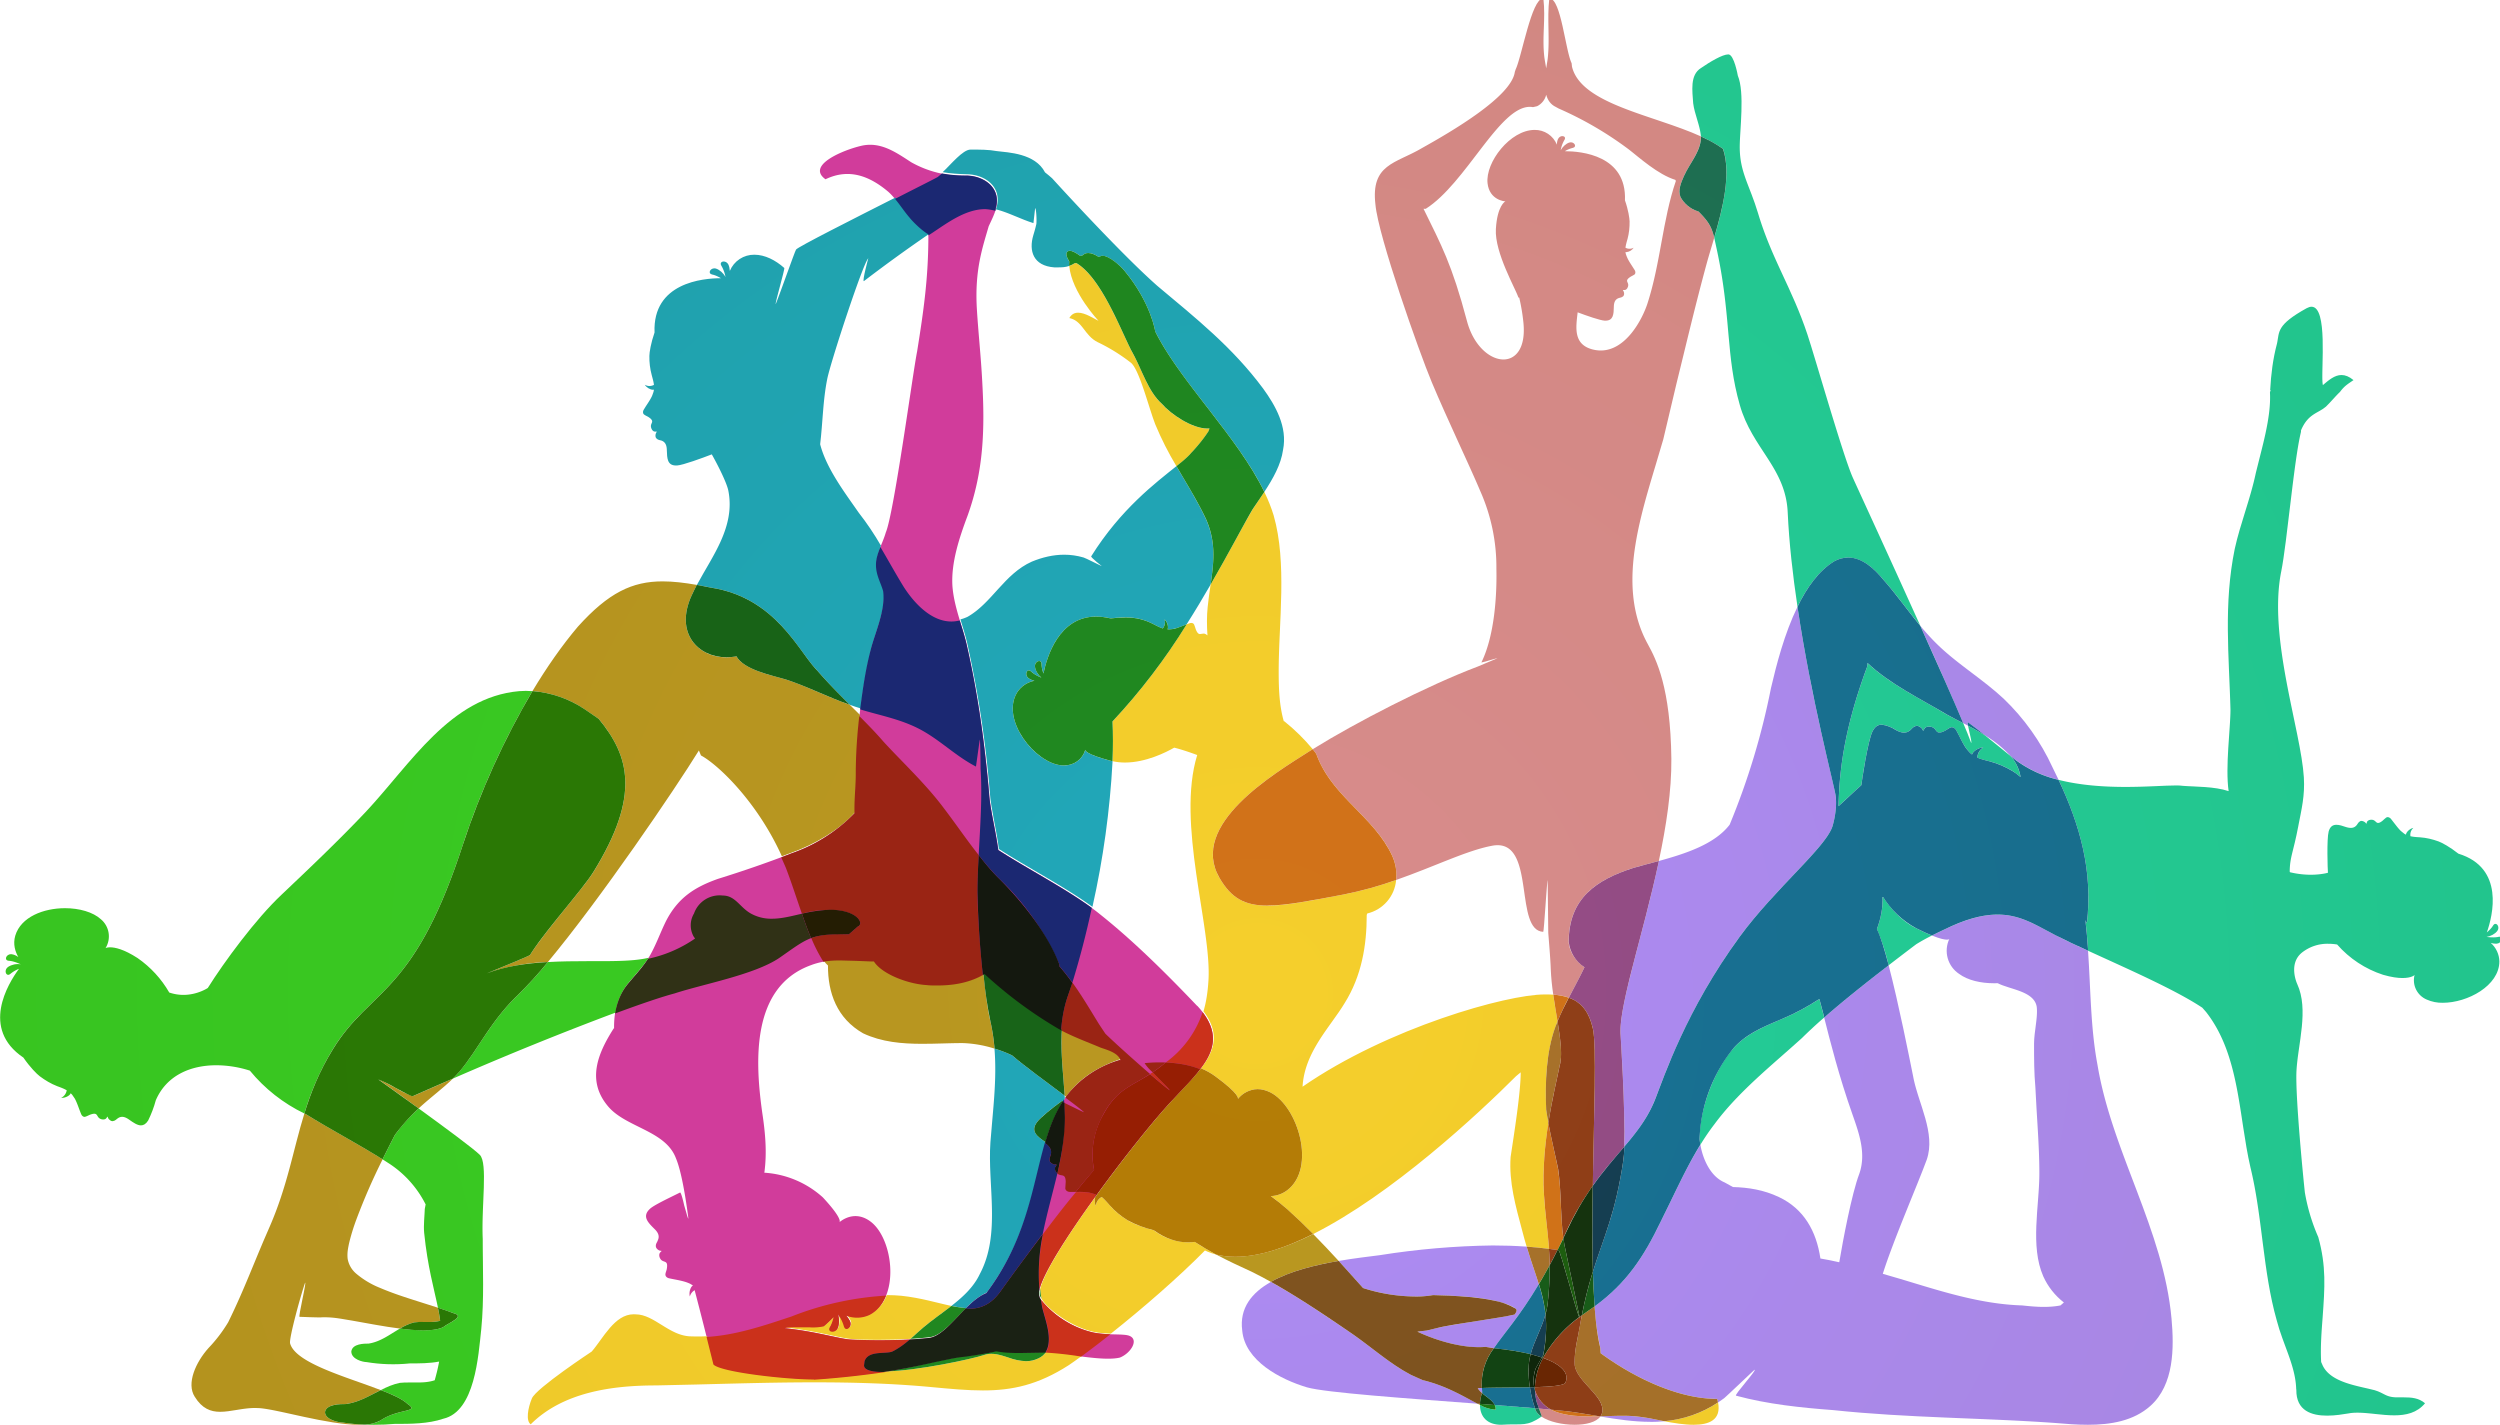 <svg xmlns="http://www.w3.org/2000/svg" width="452.72" height="258.13" viewBox="0 0 119.78 68.3"><defs><clipPath id="aA"><path d="M261.4 301.73c-.35 1.42-.74 2.17-2.15 3.57l-.13.03a4.13 4.13 0 0 0-2.3 1.92c-.38.96.1 2 .48 2.87.77 1.72 2.3 3.35 2.3 5.26l-.01.1c.8-.36 1.55-.75 2.22-1.17l.78-.52c1.14-3.4-.04-8.1-1.2-12.06"/></clipPath><radialGradient id="aB" cx="0" cy="0" r="1" fx="0" fy="0" gradientTransform="matrix(283.535 0 0 -283.535 199.5 199.5)" gradientUnits="userSpaceOnUse" spreadMethod="pad"><stop offset="0" stop-color="#1f7256"/><stop offset="1" stop-color="#1c6a4a"/></radialGradient><clipPath id="ay"><path d="M236.96 145.7c-.15.76-.1 1.62.2 2.54l.84 1.5c.06-.03.1-.05.16-.06a8.98 8.98 0 0 1-1.1-3.98h-.1"/></clipPath><radialGradient id="az" cx="0" cy="0" r="1" fx="0" fy="0" gradientTransform="matrix(283.535 0 0 -283.535 199.5 199.5)" gradientUnits="userSpaceOnUse" spreadMethod="pad"><stop offset="0" stop-color="#0f1f02"/><stop offset="1" stop-color="#0f1e02"/></radialGradient><clipPath id="aw"><path d="M236.38 145.69a13.3 13.3 0 0 0-.17 2.75c.02.6.12 1.18.27 1.74a18.7 18.7 0 0 0 1.52-.45l-.84-1.49a4.88 4.88 0 0 1-.2-2.54l-.58-.01"/></clipPath><radialGradient id="ax" cx="0" cy="0" r="1" fx="0" fy="0" gradientTransform="matrix(283.535 0 0 -283.535 199.5 199.5)" gradientUnits="userSpaceOnUse" spreadMethod="pad"><stop offset="0" stop-color="#0f260b"/><stop offset="1" stop-color="#0f2409"/></radialGradient><clipPath id="au"><path d="M237.06 145.3l-.1.4h.1v-.4m1.1 4.38l-.16.05.2.35c.4 2.16.46 3.9.3 5.5.13.5.24 1.02.3 1.58a42 42 0 0 1 .26 5.1c.35.65.71 1.34 1.07 2.07l.14-.02c.24-.04 2.3-7.93 2.8-9.1a17.56 17.56 0 0 1-4.91-5.53m4.96 5.56l-2.05 9.77-.15.93.46.97a38.49 38.49 0 0 0 3.53 6.13c-.06-3.98-.08-8.02.02-11.64-.53-1.7-1.04-3.6-1.5-5.93l-.3-.23"/></clipPath><radialGradient id="av" cx="0" cy="0" r="1" fx="0" fy="0" gradientTransform="matrix(283.535 0 0 -283.535 199.5 199.5)" gradientUnits="userSpaceOnUse" spreadMethod="pad"><stop offset="0" stop-color="#15340e"/><stop offset="1" stop-color="#13300d"/></radialGradient><clipPath id="as"><path d="M237.62 142.8l-.54.05c-.29.72-.54 1.76-.7 2.84l.58.01.1-.4c.02-.53.1-1.07.24-1.62l.32-.88m.38 6.93c-.46.16-.97.3-1.52.45.48 1.82 1.48 3.45 2.01 5.4.17-1.6.1-3.34-.3-5.5l-.19-.35m6.93 11.67c-.1 3.62-.08 7.66-.01 11.64 1.47 2.09 2.94 3.74 4.27 5.31-.02-.76-.06-1.4-.13-1.85-1.05-7.17-2.66-10.43-4.13-15.1"/></clipPath><radialGradient id="at" cx="0" cy="0" r="1" fx="0" fy="0" gradientTransform="matrix(283.535 0 0 -283.535 199.5 199.5)" gradientUnits="userSpaceOnUse" spreadMethod="pad"><stop offset="0" stop-color="#153f54"/><stop offset="1" stop-color="#143b47"/></radialGradient><clipPath id="aq"><path d="M243.08 155.2c-.51 1.18-2.57 9.07-2.81 9.1l-.14.02a88 88 0 0 1 .8 1.62l.14-.94 2.05-9.76-.04-.03"/></clipPath><radialGradient id="ar" cx="0" cy="0" r="1" fx="0" fy="0" gradientTransform="matrix(283.535 0 0 -283.535 199.5 199.5)" gradientUnits="userSpaceOnUse" spreadMethod="pad"><stop offset="0" stop-color="#1e5e0f"/><stop offset="1" stop-color="#1b570d"/></radialGradient><clipPath id="ao"><path d="M237.95 141.7a2.93 2.93 0 0 0-.53.46c-.17.2-.28.4-.32.63l-.03.06.54-.05.39-1.06-.05-.03"/></clipPath><radialGradient id="ap" cx="0" cy="0" r="1" fx="0" fy="0" gradientTransform="matrix(283.535 0 0 -283.535 199.5 199.5)" gradientUnits="userSpaceOnUse" spreadMethod="pad"><stop offset="0" stop-color="#1f7256"/><stop offset="1" stop-color="#1c6a4a"/></radialGradient><clipPath id="am"><path d="M239.06 162.26c-.01.78-.04 1.52-.1 2.22.4-.04.78-.1 1.17-.15a77.6 77.6 0 0 0-1.07-2.07m1.86 3.68c-.42 3.03-.26 6.25-.7 9.34-.43 2.1-.95 4.19-1.34 6.28.53 3.37 1.23 6.2 1.53 7.75.41 1.38.12 3.58-.28 6.05.45 1.1.98 2.17 1.53 3.21 1.83-.66 2.78-2.07 3.26-4.18.53-2.28.14-11.65 0-21.35a38.49 38.49 0 0 1-4-7.1"/></clipPath><radialGradient id="an" cx="0" cy="0" r="1" fx="0" fy="0" gradientTransform="matrix(283.535 0 0 -283.535 199.5 199.5)" gradientUnits="userSpaceOnUse" spreadMethod="pad"><stop offset="0" stop-color="#903f18"/><stop offset="1" stop-color="#883c15"/></radialGradient><clipPath id="ak"><path d="M244.91 173.04c.15 9.7.54 19.07.01 21.35-.48 2.1-1.43 3.52-3.26 4.18.72 1.4 1.48 2.75 2.14 4.17h-.08a4.74 4.74 0 0 0-2.07 3.4c0 5.93 3.76 8.44 8.79 10.05 1.06.31 2.24.61 3.45.94-2.14-10.04-5.5-19.75-5.2-23.65 0 0 .65-10.18.5-15.13-1.33-1.57-2.8-3.22-4.28-5.31"/></clipPath><radialGradient id="al" cx="0" cy="0" r="1" fx="0" fy="0" gradientTransform="matrix(283.535 0 0 -283.535 199.5 199.5)" gradientUnits="userSpaceOnUse" spreadMethod="pad"><stop offset="0" stop-color="#954d88"/><stop offset="1" stop-color="#8c4874"/></radialGradient><clipPath id="ai"><path d="M240.13 164.32l-1.16.16c-.17 2.53-.53 4.74-.69 7.5-.19 3.26.14 6.62.6 9.58.39-2.1.91-4.19 1.33-6.28.45-3.1.29-6.3.71-9.34a88 88 0 0 0-.78-1.62m-.01 31.04c-.2 1.16-.4 2.4-.58 3.62.8-.05 1.5-.2 2.1-.41a38.87 38.87 0 0 1-1.52-3.21m-39.35 15.71c-3.1 0-4.93 1-6.53 3.75-4.22 7.26 7.43 14.15 12.23 17.22l.42.26c.3-.36.47-.6.5-.68 2.05-5.72 7.85-8.49 10.28-13.78.5-1.1.66-2.24.54-3.29a50.3 50.3 0 0 0-7.12-1.97c-4.58-.87-7.85-1.5-10.32-1.5"/></clipPath><radialGradient id="aj" cx="0" cy="0" r="1" fx="0" fy="0" gradientTransform="matrix(283.535 0 0 -283.535 199.5 199.5)" gradientUnits="userSpaceOnUse" spreadMethod="pad"><stop offset="0" stop-color="#d27319"/><stop offset="1" stop-color="#c66b15"/></radialGradient><clipPath id="ag"><path d="M241.66 198.57c-.6.22-1.3.36-2.11.41a32.2 32.2 0 0 0-.34 3.45c-.04 1.24-.18 2.93-.34 4.95l-.08 7.12c-.1-.01-.5-6.99-.6-6.99-3.9.18-1.13 11.76-6.19 11.76a4 4 0 0 1-.73-.07c-3.46-.64-7.87-2.84-13.05-4.65a6.31 6.31 0 0 1-.54 3.3c-2.43 5.28-8.23 8.05-10.28 13.77-.03.07-.2.32-.5.68 5.75 3.58 15.54 8.63 22.4 11.22l2.66 1.12h-.01c-.1 0-.59-.14-1.07-.28a8.6 8.6 0 0 0-1.09-.29c1.82 3.69 2.12 9.27 2.04 12.76a25.41 25.41 0 0 1-2.23 10.6c-1.32 3.16-4.47 9.73-6.54 14.68-1.7 4.05-7.28 19.84-7.65 24.13-.64 5.48 2.72 5.54 6.22 7.6 4.16 2.32 12.25 7.04 12.7 10.39l.12.36c.82 1.7 2.16 9.6 3.7 9.6h.06c.32-2.85-.2-5.1.13-7.97.06-.43.16-.95.25-1.5.06.46.14.9.2 1.26.32 2.87-.1 5.36.22 8.21h.05c1.53 0 2.15-7.08 2.98-8.77l.05-.47c1.23-5.11 11.02-6.53 17.5-9.47v-.1c0-1.91-1.52-3.54-2.29-5.26-.38-.86-.86-1.91-.48-2.87a4.13 4.13 0 0 1 2.3-1.92l.13-.03c1.4-1.4 1.8-2.15 2.15-3.57-.37-1.27-.74-2.46-1.03-3.52-1.58-5.81-2.73-10.75-4.1-16.3l-1.79-7.56c-2.64-9.22-6.7-19.43-2.09-27.8 1.14-2.08 3.08-5.88 3.19-15.57.04-4.31-.69-9.11-1.7-13.85-1.2-.33-2.37-.63-3.44-.94-5.02-1.61-8.8-4.12-8.8-10.05.1-1.37.95-2.58 2.08-3.4h.08c-.66-1.42-1.41-2.78-2.14-4.17m-5.3 120.92c-4.15 0-8.66-10.37-14.12-13.84h-.3c2.41-4.93 3.83-7.44 5.9-15.25.9-3.36 3.12-5.2 4.95-5.2 1.69 0 3.05 1.58 2.71 4.99-.12 1.18-.3 2.26-.57 3.4l-.12.03c-.31 1.08-3.24 6.08-3.05 9.28.18 3.14 1.24 3.76 1.3 3.76-.08 0-2.17.15-2.43 2.46-.31 2.85 3.08 7.24 6.39 7.24a3.2 3.2 0 0 0 3.02-2c0 .29.06.57.17.79.13.25.37.37.57.37.28 0 .49-.2.28-.53a4.1 4.1 0 0 1-.5-1.38c.26.47.72.89 1.15 1.03a.7.7 0 0 0 .22.04c.53 0 .85-.63.27-.76a3.75 3.75 0 0 1-1.08-.45c2.24 0 8.41-.56 8.16-6.67.46-1.3.62-2.45.63-2.86.01-.8-.07-1.6-.28-2.38-.12-.41-.23-.8-.28-1.19.18-.1.37-.14.56-.14.2 0 .4.05.56.15a1.34 1.34 0 0 0-1-.61l-.12.01.04-.23c.05-.16.12-.35.2-.53.27-.61.68-1.13 1.02-1.7.11-.19.14-.45-.05-.6-.18-.13-.4-.2-.59-.34-.73-.5-.24-.65-.24-1.08 0-.28-.21-.67-.5-.67h-.16c-.18 0 .04-.07.08-.34.03-.16.03-.37-.1-.5-.22-.2-.38-.17-.65-.27-.52-.2-.62-.69-.63-1.2-.02-.93-.05-1.85-1.12-1.85h-.13c-.63.04-2.41.66-3.66 1.13-.22-1.97-.65-4.33 2-5.03.39-.1.76-.15 1.13-.15 3.4 0 5.6 4.14 6.33 6.33 1.81 5.58 2.05 11.34 3.87 16.68l-.07.15c-2.37.73-4.9 3.04-6.33 4.14a47.6 47.6 0 0 1-9.5 5.54l-.4.22c-.7.33-1.1.93-1.3 1.65a2.33 2.33 0 0 0-1.23-1.55l-.57-.13a2 2 0 0 1-.42.04"/></clipPath><radialGradient id="ah" cx="0" cy="0" r="1" fx="0" fy="0" gradientTransform="matrix(283.535 0 0 -283.535 199.5 199.5)" gradientUnits="userSpaceOnUse" spreadMethod="pad"><stop offset="0" stop-color="#d88c8c"/><stop offset="1" stop-color="#cc8378"/></radialGradient><clipPath id="ae"><path d="M237.06 145.7a8.98 8.98 0 0 0 1.1 3.98c2.52-.9 3.62-2.1 3.03-3.38-.19-.38-1.97-.53-4.13-.6"/></clipPath><radialGradient id="af" cx="0" cy="0" r="1" fx="0" fy="0" gradientTransform="matrix(283.535 0 0 -283.535 199.5 199.5)" gradientUnits="userSpaceOnUse" spreadMethod="pad"><stop offset="0" stop-color="#6a2603"/><stop offset="1" stop-color="#642403"/></radialGradient><clipPath id="ac"><path d="M245.82 141.75c-1.52.25-3.03.52-4.53.7l-2.03.2a4.57 4.57 0 0 0-2.2 2.65v.4c2.16.07 3.94.22 4.13.6.59 1.29-.52 2.48-3.03 3.38a17.56 17.56 0 0 0 4.92 5.53c.04-.1.07-.15.08-.15l-.04.18.31.23c-.1-.47-.18-.97-.27-1.48-.31-1.8-.78-3.39-.7-5.3.3-2.14 3.68-4.03 3.75-5.94a1.4 1.4 0 0 0-.25-1h-.14"/></clipPath><radialGradient id="ad" cx="0" cy="0" r="1" fx="0" fy="0" gradientTransform="matrix(283.535 0 0 -283.535 199.5 199.5)" gradientUnits="userSpaceOnUse" spreadMethod="pad"><stop offset="0" stop-color="#903f18"/><stop offset="1" stop-color="#883c15"/></radialGradient><clipPath id="aa"><path d="M245.94 141.72l-.12.02h.14l-.02-.02m-6.68.93l-1.64.15-.32.88a7.4 7.4 0 0 0-.24 1.62 4.57 4.57 0 0 1 2.2-2.65"/></clipPath><radialGradient id="ab" cx="0" cy="0" r="1" fx="0" fy="0" gradientTransform="matrix(283.535 0 0 -283.535 199.5 199.5)" gradientUnits="userSpaceOnUse" spreadMethod="pad"><stop offset="0" stop-color="#954d88"/><stop offset="1" stop-color="#8c4874"/></radialGradient><clipPath id="Y"><path d="M244.54 141.73c-1.52 0-3 .1-4.38.54-.3.1-.61.22-.9.38l2.03-.2c1.5-.18 3.01-.45 4.53-.7a49.7 49.7 0 0 0-1.28-.02m-1.37 13.33c-.02 0-.05.06-.1.15l.06.03.04-.18"/></clipPath><radialGradient id="Z" cx="0" cy="0" r="1" fx="0" fy="0" gradientTransform="matrix(283.535 0 0 -283.535 199.5 199.5)" gradientUnits="userSpaceOnUse" spreadMethod="pad"><stop offset="0" stop-color="#d27319"/><stop offset="1" stop-color="#c66b15"/></radialGradient><clipPath id="W"><path d="M242.46 140.6c-1.66 0-3.47.4-4.5 1.1 0 .02.02.03.04.04l-.39 1.06 1.65-.15c.29-.16.6-.29.9-.38 1.37-.44 2.86-.54 4.38-.54.43 0 .85 0 1.28.02l.13-.02c-.58-.79-1.97-1.13-3.5-1.13"/></clipPath><radialGradient id="X" cx="0" cy="0" r="1" fx="0" fy="0" gradientTransform="matrix(283.535 0 0 -283.535 199.5 199.5)" gradientUnits="userSpaceOnUse" spreadMethod="pad"><stop offset="0" stop-color="#d88c8c"/><stop offset="1" stop-color="#cc8378"/></radialGradient><clipPath id="U"><path d="M78.2 140.62c-1 .04-1.99.13-2.92.28-.53 0-2.45.36-2.45 1.43.17 1.08 2.1 1.08 2.8 1.08 1.81.24 3.26 1.15 4.77 1.9 1.63-.62 2.97-1.24 3.62-1.87 1.78-1.19-1.2-.58-3.65-2.25a4.82 4.82 0 0 0-2.17-.57m7.96 12.8a23.24 23.24 0 0 0-3.17.24c.62.36 1.26.67 1.95.84a7.57 7.57 0 0 0 1.49.05h.48a6 6 0 0 1 1.55.16c-.07.6-.18 1.18-.3 1.78a43.2 43.2 0 0 0 2.1-.74c.27-.1 1.33-.26-.22-1.18-.29-.17-.61-.34-.9-.53l-.17-.12-.1-.06-.28-.13a5.73 5.73 0 0 0-1.49-.28c-.3-.02-.62-.03-.94-.03m-5.52 23.21c-3.38 2.12-6.99 4.01-10.39 6.12l-.22.1c.87 2.83 2 5.68 3.87 8.72 5.13 8.37 10.94 7.17 17.63 27.73a106.58 106.58 0 0 0 9.46 20.89 14.8 14.8 0 0 0 7.08-2.46l1.91-1.31c4.12-5 5.73-10.35-.72-20.78-1.46-2.37-6.6-8.05-8.59-11.26-.09-.15-3.7-1.6-5.86-2.5 2.51.97 5.39 1.37 8.27 1.53a54.88 54.88 0 0 0-4.17-4.57c-3.65-3.53-5.38-7.42-7.81-10.28-.3-.34-.6-.66-.91-.97a561.2 561.2 0 0 1-5.48-2.4c-.2 0-1.26.57-2.31 1.14a14.83 14.83 0 0 1-2.33 1.14 687 687 0 0 0 5.47-3.93 25.78 25.78 0 0 1-3.23-3.61 168.9 168.9 0 0 1-1.67-3.3m13.11 24.8"/></clipPath><radialGradient id="V" cx="0" cy="0" r="1" fx="0" fy="0" gradientTransform="matrix(283.535 0 0 -283.535 199.5 199.5)" gradientUnits="userSpaceOnUse" spreadMethod="pad"><stop offset="0" stop-color="#2b7b05"/><stop offset="1" stop-color="#287304"/></radialGradient><clipPath id="S"><path d="M79.47 140.6c-.42 0-.84 0-1.27.02.88.06 1.62.24 2.16.57 2.46 1.67 5.44 1.06 3.66 2.25-.65.63-1.99 1.25-3.62 1.87.82.42 1.66.79 2.59.98.39.04.78.05 1.18.05h1.18c.79 0 1.57.04 2.36.3h.01c.26.91.46 1.75.6 2.54-1.3-.25-2.69-.25-3.97-.25a22.1 22.1 0 0 0-5.89.18c-.44 0-2.06.36-2.06 1.44.14 1.07 1.76 1.07 2.35 1.07 1.62.25 2.89 1.25 4.24 2.04l.67-.08a23.24 23.24 0 0 1 3.44-.13 5.8 5.8 0 0 1 1.49.28c.1.05.2.08.28.13l.1.06.18.12c.28.2.6.36.9.53 1.54.92.48 1.08.22 1.18-.7.26-1.4.5-2.11.74-.54 2.63-1.4 5.53-1.87 10.15-.1 1.08.05 2.16.08 3.24l.12.63a14.3 14.3 0 0 1-4.9 5.51l-.95.61c.55 1.12 1.11 2.21 1.67 3.3l.75.99a25.78 25.78 0 0 0 2.48 2.62c3.65-2.65 7.5-5.5 8.3-6.3 1.12-1.11.2-6.93.4-11.42 0-4.08.2-8.16-.2-12.24-.4-3.62-.84-11.17-5.16-12.16-2.05-.7-4.44-.7-6.6-.7-.86-.08-1.82-.12-2.8-.12m-31.63 40.64c-.5 0-1.04.38-1.58.76-.31.22-.64.4-.98.4a1 1 0 0 1-.55-.18c-.28-.18-.36-.35-.7-.4l-.06-.01c-.18 0-.34.12-.47.25-.17.16-.16.36-.2.36-.03 0-.06-.05-.14-.18-.09-.14-.26-.2-.44-.2a.9.9 0 0 0-.54.17c-.3.23-.26.61-.68.61-.12 0-.27-.03-.48-.1-.25-.08-.47-.23-.72-.3a.4.4 0 0 0-.11-.03c-.22 0-.39.18-.47.38-.3.7-.5 1.43-.86 2.1l-.37.54-.19.19c-.13-.34-.72-.63-1.2-.63H37c.4.18.7.58.77 1.03-.38.23-.83.39-1.29.56-.85.33-1.64.8-2.37 1.35-.39.29-1.32 1.22-2.22 2.53-5.81 3.92-2.11 10-.6 12.05a4.3 4.3 0 0 1-1.16-.68c-.11-.1-.21-.14-.3-.14-.38 0-.54.7-.03 1.07a2.44 2.44 0 0 0 1.73.36c-.44.2-1.04.44-1.6.48-.72.04-.39.9.28.9.05 0 .1 0 .15-.02.27-.04.57-.18.84-.37-.4.7-.76 1.73-.41 2.91.77 2.54 3.84 3.72 6.75 3.72 1.93 0 3.8-.52 4.88-1.51a3.03 3.03 0 0 0 .62-3.91c.02.02.22.11.62.11.66 0 1.86-.25 3.73-1.46a14.47 14.47 0 0 0 4.3-4.68l.23-.07a5.95 5.95 0 0 1 1.68-.25c1.94 0 3.32.94 3.32.94 2.24 3.57 6.52 9.38 10 12.65 3.87 3.67 7.74 7.34 11.41 11.22 6.12 6.52 11.48 15.6 20.86 16.42a10.55 10.55 0 0 0 1.8 0 106.58 106.58 0 0 1-9.46-20.88c-6.7-20.56-12.5-19.36-17.64-27.73a37.03 37.03 0 0 1-3.86-8.72 21.88 21.88 0 0 0-7.4 5.82 15.1 15.1 0 0 1-4.56.73c-3.47 0-6.75-1.36-8.21-4.76a15.11 15.11 0 0 0-1.04-2.75c-.3-.47-.63-.65-.97-.65m42.34 6.35c.31.31.62.63.9.97 2.44 2.86 4.17 6.75 7.82 10.28a54.88 54.88 0 0 1 4.17 4.57c1.81.1 3.63.12 5.35.12h1.32c2.49 0 4.73.02 6.43.34l.58.12c-.87-1.35-1.97-2.46-2.96-3.7a8.25 8.25 0 0 1-1.53-3.74 452.34 452.34 0 0 1-22.08-8.96"/></clipPath><radialGradient id="T" cx="0" cy="0" r="1" fx="0" fy="0" gradientTransform="matrix(283.535 0 0 -283.535 199.5 199.5)" gradientUnits="userSpaceOnUse" spreadMethod="pad"><stop offset="0" stop-color="#3acd24"/><stop offset="1" stop-color="#37bf1e"/></radialGradient><clipPath id="Q"><path d="M243.43 155.47c.46 2.34.97 4.23 1.5 5.93.05-1.68.12-3.27.23-4.73l-.78-.54c-.31-.2-.63-.43-.95-.66"/></clipPath><radialGradient id="R" cx="0" cy="0" r="1" fx="0" fy="0" gradientTransform="matrix(283.535 0 0 -283.535 199.5 199.5)" gradientUnits="userSpaceOnUse" spreadMethod="pad"><stop offset="0" stop-color="#185d1a"/><stop offset="1" stop-color="#165717"/></radialGradient><clipPath id="O"><path d="M245.16 156.67c-.1 1.46-.18 3.05-.23 4.73 1.46 4.67 3.08 7.93 4.13 15.1.07.45.11 1.1.13 1.85 1.7 2 3.18 3.89 4.19 6.42 1.2 3.05 4.2 12.13 11.48 22.08 4.83 6.6 11.87 12.25 12.63 15.12 0 0 .64 2.1.39 4.02-.2 1.43-3.3 13.01-5.18 25.64 1.27 2.62 2.9 4.91 5.01 6.19a4 4 0 0 0 1.87.5c1.9 0 3.54-1.5 4.77-3.01 1.82-2.06 3.3-4.2 5.01-6.25 2.33-5.15 4.53-10.1 5.84-13.23-.84.44-1.6.83-2.23 1.18-3.6 2.15-7.72 4.12-10.77 7l-.03-.47c-3.34-9-3.8-14.76-3.9-18.98 1.7 1.6 3.1 2.86 3.1 2.86.05.53.88 6.02 1.5 7.27.34.7.78.94 1.26.94a4.4 4.4 0 0 0 1.9-.72c.38-.2.76-.36 1.13-.36.28 0 .55.09.81.3.32.27.38.48.8.6.04.02.08.02.13.02.2 0 .4-.12.56-.24.23-.18.25-.42.3-.42.03 0 .07.06.15.23.1.23.37.33.64.33.2 0 .41-.05.56-.14.4-.23.42-.67.85-.67.16 0 .37.05.67.2.29.13.53.35.83.48a.5.5 0 0 0 .2.04c.24 0 .46-.19.58-.4.47-.83.82-1.7 1.36-2.48.18-.22.36-.43.53-.61l.26-.21c.13.47.92.95 1.54.95-.48-.27-.8-.8-.82-1.37.52-.23 1.08-.36 1.67-.51 1.1-.29 2.16-.75 3.14-1.34.22-.13.6-.4 1.06-.79a5.46 5.46 0 0 1-1.41 2.9l.8-.64a15.86 15.86 0 0 1 5.77-2.64c2.93-6.23 4.67-12.4 3.84-19.48l-.2.44a87.52 87.52 0 0 0 .37-4.16c-1.66.76-3.18 1.47-4.41 2.1-2.6 1.33-4.73 2.81-7.88 2.81-1.84 0-4.03-.5-6.86-1.85-.66-.31-1.35-.64-2.05-.99-.56.23-1.27.55-2.14.99a12.13 12.13 0 0 0-4.58 4.37c.1-1.56-.23-3.1-.75-4.48.47-.94 1.02-2.74 1.6-4.92-3.2-2.46-6.25-4.9-8.75-7.09a99 99 0 0 1-.66 2.52 31.65 31.65 0 0 0-4.95-2.66c-2.51-1.08-4.85-1.98-6.64-3.95a20.68 20.68 0 0 1-4.67-12.38c.02-.26.06-.52.1-.8-2.03-3.3-3.58-6.86-5.37-10.42-2.35-4.89-4.7-8.4-8.98-11.52m53.08 77.45c-.8.5-1.6.95-2.39 1.37-.05.27-.07.45-.01.45h.02a66 66 0 0 0 2.38-1.82"/></clipPath><radialGradient id="P" cx="0" cy="0" r="1" fx="0" fy="0" gradientTransform="matrix(283.535 0 0 -283.535 199.5 199.5)" gradientUnits="userSpaceOnUse" spreadMethod="pad"><stop offset="0" stop-color="#187196"/><stop offset="1" stop-color="#176a80"/></radialGradient><clipPath id="M"><path d="M344.59 141.84c-2.08 0-4.21.64-4.18 3.5l-.02.14c-.1 3.16-1.8 6.02-2.65 9.33-1.89 6.68-1.9 13.92-3.56 20.74-1.62 7.01-1.42 15.2-6.02 21.08l-.51.58c-3.68 2.45-10.3 5.34-15.5 7.73a87.52 87.52 0 0 1-.37 4.16l.2-.44c.83 7.08-.92 13.25-3.84 19.48 2.99-.76 6.23-.96 9.09-.96 1.45 0 2.8.05 3.96.1 1.17.05 2.16.1 2.88.1.37 0 .68-.01.9-.05 1.75-.14 4.3-.07 6.25-.72-.47 3.28.25 8.47.25 11.06-.19 7.27-.95 14.35.58 21.82.76 3.45 2.1 6.7 2.87 10.34.77 3.25 2.1 7.46 1.91 10.9l.09.33h-.06c.12 2.15.36 4.17.93 6.32.34 1.58-.13 2.48 4.02 4.78.25.13.47.2.66.2 2.23 0 1.3-8.29 1.5-10.37l.04-.27c.79.67 1.59 1.37 2.53 1.37.5 0 1.04-.2 1.63-.69-.75-.52-1.23-.78-1.83-1.6-.6-.56-1.31-1.43-1.91-2-1.05-.92-2.43-.93-3.39-3.23v-.2c-.95-3.82-1.89-15.02-2.68-18.94-1.81-9 2.68-21.53 3.07-27.95.15-2.51-.3-4.25-.77-6.7-.66-3.47-1.13-4.1-1.15-6.1l.04-.08c1.05-.25 2.01-.34 2.81-.34 1.43 0 2.34.27 2.34.27-.04.4-.18 4.6.1 5.61.2.69.58.9 1.05.9.39 0 .83-.14 1.28-.3.23-.07.46-.12.68-.12.28 0 .55.09.77.35.2.24.22.4.5.56a.4.4 0 0 0 .18.04.8.8 0 0 0 .37-.12c.2-.1.24-.26.28-.26.02 0 .04.05.08.2.06.23.35.34.6.34.1 0 .2-.02.27-.04.3-.11.39-.4.65-.4.13 0 .3.07.54.25.2.15.35.34.56.48.07.04.14.06.2.06.16 0 .32-.1.43-.22.46-.55.84-1.15 1.35-1.65l.48-.39.22-.12c.03.37.56.84 1.01.92a1.26 1.26 0 0 1-.4-1.13c.4-.1.84-.12 1.3-.15.86-.06 1.7-.26 2.52-.56.42-.15 1.52-.73 2.69-1.66 6.3-1.93 4.66-8.42 3.86-10.69.3.26.64.58.85.94.1.16.21.22.32.22.31 0 .57-.54.24-.97-.3-.4-.9-.71-1.45-.8.24-.03.53-.06.83-.06a3.3 3.3 0 0 1 .89.09c.53 0 .38-.86-.3-.94l-.18-.01c-.21 0-.44.04-.67.11a3.45 3.45 0 0 0 1.17-2.5c0-3.33-4.34-5.63-7.67-5.63a5.1 5.1 0 0 0-2.2.44 2.85 2.85 0 0 0-1.64 3.34c0-.04-.44-.42-1.64-.42-.64 0-1.5.11-2.64.44a14.08 14.08 0 0 0-6.23 4.11c-.36.06-.77.1-1.22.1a5.57 5.57 0 0 1-3.56-1.2c-1.91-1.54-.64-4.26-.64-4.26 1.6-3.48.1-8.12-.1-11.8-.17-3.48.94-14.69 1.14-16.5a25.9 25.9 0 0 1 1.82-6.06c1.1-3.96.88-6.85.59-10.9-.12-1.64-.32-3.9-.2-6.05l.22-.5c1.13-2.31 4.76-2.73 7.05-3.33 1.33-.4 1.48-.95 3.01-.97h.97c1 0 1.99-.07 2.85-.8-1.08-1.31-2.58-1.64-4.18-1.64-.83 0-1.7.09-2.54.18-.85.09-1.68.18-2.45.18-.4 0-.8-.02-1.16-.09-.74-.12-1.84-.31-2.96-.31m-85.08 36.77c-.04.28-.08.54-.1.8 0 4.13 1.98 9.33 4.67 12.38 1.8 1.97 4.12 2.87 6.64 3.95a31.3 31.3 0 0 1 4.95 2.66 99 99 0 0 0 .65-2.52 64.9 64.9 0 0 1-3.04-2.81c-4.02-3.64-8.61-7.27-11.86-11.68-.69-.9-1.32-1.83-1.9-2.78m25.55 24.36a30.34 30.34 0 0 1-1.59 4.92c.52 1.39.85 2.92.75 4.48 1.1-1.7 2.6-3.39 4.58-4.37a28.3 28.3 0 0 1 2.14-.99 26.3 26.3 0 0 1-2.13-1.18c-1.25-.94-2.5-1.9-3.75-2.86m-6.8 21.59c.1 4.22.56 9.99 3.9 18.98l.03.46c3.05-2.87 7.18-4.84 10.77-7 .62-.34 1.4-.73 2.23-1.17a51.94 51.94 0 0 0 1.07-2.67c.1 0-.06.7-.22 1.4l-.2.93c.78-.42 1.6-.87 2.38-1.37 1.2-.95 2.37-1.93 3.34-2.7a5.46 5.46 0 0 0 1.4-2.9c-.45.38-.83.66-1.05.8-.98.58-2.03 1.04-3.14 1.33-.59.15-1.15.28-1.67.5.03.58.34 1.11.82 1.38-.62 0-1.41-.48-1.54-.95l-.26.21c-.17.18-.35.4-.53.61-.54.78-.9 1.65-1.36 2.47-.12.22-.34.4-.58.4a.48.48 0 0 1-.2-.03c-.3-.13-.54-.35-.83-.49-.3-.14-.5-.2-.67-.2-.43 0-.45.45-.85.68-.15.09-.36.14-.56.14-.27 0-.53-.1-.64-.33-.08-.17-.12-.23-.15-.23-.05 0-.07.24-.3.42-.16.12-.35.24-.56.24a.5.5 0 0 1-.14-.02c-.4-.12-.47-.33-.79-.6-.26-.21-.53-.3-.8-.3-.38 0-.76.16-1.13.36a4.5 4.5 0 0 1-1.9.72c-.5 0-.93-.24-1.27-.94-.62-1.25-1.45-6.74-1.5-7.27 0 0-1.4-1.25-3.1-2.86m11.1 24.5c-1.72 2.06-3.2 4.2-5.02 6.25-1.23 1.5-2.87 3-4.77 3a3.9 3.9 0 0 1-1.87-.5c-2.1-1.27-3.74-3.56-5.01-6.18-.64 4.28-1.14 8.67-1.33 12.84-.28 6.04-4.83 8.65-6.5 14.55-1.92 6.7-1.16 11.86-3.07 20.86l-.4 1.85c1.15 3.97 2.33 8.66 1.2 12.06l-.79.52c-.67.42-1.42.8-2.22 1.17-.12 1.5-.86 3-1.05 4.5-.1 1.62-.48 3.83 1.06 4.78 1.23.85 2.92 1.85 3.7 1.85h.03c.77-.03 1.27-2.88 1.27-2.88.96-2.3.26-7.39.26-9.69 0-3.44 1.34-5.16 2.49-9 1.88-6.27 4.6-10.14 6.7-16.45 1.03-3.1 4.78-16.27 6.12-19.34.32-.74 4.96-10.79 9.2-20.19"/></clipPath><radialGradient id="N" cx="0" cy="0" r="1" fx="0" fy="0" gradientTransform="matrix(283.535 0 0 -283.535 199.5 199.5)" gradientUnits="userSpaceOnUse" spreadMethod="pad"><stop offset="0" stop-color="#24cd9a"/><stop offset="1" stop-color="#21bf84"/></radialGradient><clipPath id="K"><path d="M231.6 143.28l-2 .16c.02.45.1.94.28 1.46.61-.54 1.4-.96 1.72-1.61m-1.74 2.3a7.97 7.97 0 0 0 1.63 5.4h.04c1.9-.2 3.56-.47 4.95-.81a7.95 7.95 0 0 1-.27-1.74c-.05-.8.02-1.8.17-2.75-2.37-.05-5.03-.02-6.52-.1"/></clipPath><radialGradient id="L" cx="0" cy="0" r="1" fx="0" fy="0" gradientTransform="matrix(283.535 0 0 -283.535 199.5 199.5)" gradientUnits="userSpaceOnUse" spreadMethod="pad"><stop offset="0" stop-color="#124414"/><stop offset="1" stop-color="#114011"/></radialGradient><clipPath id="I"><path d="M238.5 155.57a20.79 20.79 0 0 1-.9 4.12c.47.79.95 1.64 1.46 2.57a42 42 0 0 0-.26-5.1 9.81 9.81 0 0 0-.3-1.59"/></clipPath><radialGradient id="J" cx="0" cy="0" r="1" fx="0" fy="0" gradientTransform="matrix(283.535 0 0 -283.535 199.5 199.5)" gradientUnits="userSpaceOnUse" spreadMethod="pad"><stop offset="0" stop-color="#185d1a"/><stop offset="1" stop-color="#165717"/></radialGradient><clipPath id="G"><path d="M237.07 142.85c-1.64.14-3.5.28-5.47.43-.32.66-1.1 1.08-1.72 1.62 0 .02 0 .04.02.06v.13l-.04.5c1.49.08 4.15.05 6.52.1.16-1.08.41-2.12.7-2.84m-.6 7.33c-1.38.34-3.04.62-4.95.8l-.04.02c1.34 1.97 3.46 4.27 6.1 8.69.43-1.37.76-2.68.9-4.12-.53-1.93-1.53-3.57-2.01-5.4"/></clipPath><radialGradient id="H" cx="0" cy="0" r="1" fx="0" fy="0" gradientTransform="matrix(283.535 0 0 -283.535 199.5 199.5)" gradientUnits="userSpaceOnUse" spreadMethod="pad"><stop offset="0" stop-color="#187196"/><stop offset="1" stop-color="#176a80"/></radialGradient><clipPath id="E"><path d="M231.54 142.67a4.8 4.8 0 0 0-1.94.62v.15l2-.15c.09-.19.14-.39.14-.61l-.2-.01"/></clipPath><radialGradient id="F" cx="0" cy="0" r="1" fx="0" fy="0" gradientTransform="matrix(283.535 0 0 -283.535 199.5 199.5)" gradientUnits="userSpaceOnUse" spreadMethod="pad"><stop offset="0" stop-color="#1a7b14"/><stop offset="1" stop-color="#197311"/></radialGradient><clipPath id="C"><path d="M232.47 140.6c-1.86 0-2.87 1.07-2.87 2.7a4.8 4.8 0 0 1 1.94-.63h.2c0 .23-.05.43-.14.62l5.48-.44.02-.06c.04-.22.15-.43.32-.63a2.93 2.93 0 0 1 .53-.46c-2-1.36-2.58-.95-5-1.08a5.48 5.48 0 0 0-.48-.02"/></clipPath><radialGradient id="D" cx="0" cy="0" r="1" fx="0" fy="0" gradientTransform="matrix(283.535 0 0 -283.535 199.5 199.5)" gradientUnits="userSpaceOnUse" spreadMethod="pad"><stop offset="0" stop-color="#24cd9a"/><stop offset="1" stop-color="#21bf84"/></radialGradient><clipPath id="A"><path d="M229.6 143.44l-.34.02c-1.8.93-4.22 2.43-7.43 3.2l-1.63.73c-2.92 1.54-5.32 3.77-8.27 5.78-3.4 2.33-7.08 4.8-10.71 6.83 2.6 1.47 6.08 2.3 9.2 2.84 1.11-1.22 2.22-2.45 3.31-3.68a23.6 23.6 0 0 1 7.19-1.15h.12c.92 0 1.66.1 2.2.19 1.02-.02 2.84-.07 5.2-.28.94-.1 1.95-.23 3-.45a8.76 8.76 0 0 0 2.98-1.09c.4-.25-.13-.82-.13-.82-1.23-.28-2.63-.49-4.04-.71l-3.03-.48-1.02-.16-1.4-.25c-.9-.18-1.65-.4-2.44-.57l-1.26-.15c2.7-1.26 5.8-2.1 8.28-2.1.33 0 .65 0 .95.04l1.16-.19a7.97 7.97 0 0 1-1.63-5.4c-.21 0-.4-.01-.56-.03.15-.25.35-.46.58-.66a5.43 5.43 0 0 1-.28-1.46"/></clipPath><radialGradient id="B" cx="0" cy="0" r="1" fx="0" fy="0" gradientTransform="matrix(283.535 0 0 -283.535 199.5 199.5)" gradientUnits="userSpaceOnUse" spreadMethod="pad"><stop offset="0" stop-color="#805420"/><stop offset="1" stop-color="#784f1b"/></radialGradient><clipPath id="y"><path d="M229.26 143.46c-9.53.72-20.65 1.5-23.14 2.22-3.59 1.07-8.43 3.59-8.79 7.71-.4 3.05 1.3 5.14 3.89 6.6 3.63-2.02 7.31-4.5 10.71-6.82 2.95-2.01 5.35-4.24 8.27-5.78l1.63-.72c3.21-.78 5.64-2.28 7.43-3.2"/></clipPath><radialGradient id="z" cx="0" cy="0" r="1" fx="0" fy="0" gradientTransform="matrix(283.535 0 0 -283.535 199.5 199.5)" gradientUnits="userSpaceOnUse" spreadMethod="pad"><stop offset="0" stop-color="#ad8bf5"/><stop offset="1" stop-color="#a382d1"/></radialGradient><clipPath id="w"><path d="M254.62 141.08c-1.13.22-2.1.44-2.63.5a17.9 17.9 0 0 1-3.18.24c-.7 0-1.42-.03-2.13-.05l-.72-.02c.2.28.29.6.25 1-.07 1.91-3.46 3.8-3.76 5.94-.07 1.91.4 3.5.7 5.3l.28 1.48.95.66.78.54c.16-2.25.41-4.18.77-5.62l.05-.74c4.4-3.22 10.41-6.2 15.83-6.2.04-.17.08-.33.1-.48a15.65 15.65 0 0 0-7.3-2.55m-17.02 18.6c-.47 1.54-1.06 3.14-1.65 5.1 1-.07 2.01-.17 3.03-.3.05-.7.08-1.44.09-2.22-.5-.93-1-1.78-1.47-2.57m1.3 21.87c-.12.6-.21 1.2-.3 1.8-.17 3.58 0 7.9 1.26 11.3l.28.7c.4-2.47.7-4.67.28-6.05-.3-1.55-1-4.38-1.53-7.75"/></clipPath><radialGradient id="x" cx="0" cy="0" r="1" fx="0" fy="0" gradientTransform="matrix(283.535 0 0 -283.535 199.5 199.5)" gradientUnits="userSpaceOnUse" spreadMethod="pad"><stop offset="0" stop-color="#a8722b"/><stop offset="1" stop-color="#9e6b25"/></radialGradient><clipPath id="u"><path d="M312.12 140.6c-1.47 0-2.92.11-4.26.23-9.87.72-20.26.69-30.3 1.76-4.4.33-8.92.8-13.2 1.96-.3.07 2.8 3.44 2.52 3.52-.25-.2-3.89-3.68-4.13-3.86l-.83-.58-.11.48c-5.41 0-11.43 2.98-15.83 6.2l-.05.74a35.3 35.3 0 0 0-.77 5.62c4.28 3.12 6.63 6.63 8.98 11.52 1.79 3.56 3.34 7.13 5.38 10.42.34-2.01 1.4-4.33 3.3-5.12l1.12-.62c2.1-.06 4.17-.38 6.24-1.36 3.38-1.6 5.08-4.61 5.63-8.34.85-.14 1.71-.32 2.56-.51.5 2.97 1.69 9.3 2.72 12.01.94 2.69.02 5.36-.91 8-1.87 5.29-3.06 10.05-3.86 13.21 2.5 2.19 5.57 4.63 8.75 7.09 1.36-5.18 2.8-12.47 3.33-15.09.67-3.65 3.1-7.69 1.84-11.31-1.19-3.26-4.54-10.95-5.96-15.48l2.4-.7c5.39-1.62 10.77-3.41 16.51-3.59.94-.1 1.93-.2 2.94-.2.75 0 1.5.05 2.27.2l.46.4a9.34 9.34 0 0 0-2.8 3.55c-1.8 4.12-.53 9.5-.53 14 0 3.76-.36 7.71-.54 11.66-.18 1.97-.18 3.94-.18 5.92 0 1.61.54 3.59.36 5.02-.36 2.12-3.65 2.33-5.3 3.19l-.46-.01c-1.87 0-3.6.41-4.77 1.27a3.77 3.77 0 0 0-1.33 4.75c-.01-.03-.07-.1-.33-.1-.31 0-.9.1-2.03.56.7.35 1.4.68 2.05.99 2.83 1.34 5.02 1.85 6.86 1.85 3.14 0 5.28-1.48 7.88-2.8 1.23-.64 2.74-1.35 4.4-2.11.36-5.22.33-10.42 1.28-15.48 1.97-11.85 8.97-22.43 10.05-34.45.36-3.95.36-8.97-2.87-11.85-2.3-2.06-5.43-2.56-8.48-2.56m-59.37.4c-2.28 0-4.55.34-6.8.72l.01.03.72.02c.71.02 1.43.05 2.13.05 1.09 0 2.15-.06 3.18-.24.54-.06 1.5-.28 2.63-.5-.63-.06-1.25-.09-1.87-.09m-22.87 3.91c-.23.2-.44.41-.58.66l.56.04c0-.17.02-.34.04-.51v-.13l-.02-.06m1.6 6.1l-1.15.18c-.3-.03-.62-.05-.95-.05-2.49 0-5.57.85-8.28 2.1l1.26.16c.79.18 1.53.39 2.44.57l1.4.24 1.02.17 3.03.48c1.41.22 2.8.43 4.04.71 0 0 .53.57.13.82-.81.56-1.96.87-2.98 1.1a28.4 28.4 0 0 1-3 .44 66.8 66.8 0 0 1-5.2.27c-.54-.09-1.28-.17-2.2-.18h-.12c-1.82 0-4.32.23-7.19 1.15l-3.31 3.68c2.17.37 4.17.6 5.57.78a106.4 106.4 0 0 0 15.34 1.32c1.53 0 3.06-.05 4.61-.16.59-1.96 1.18-3.56 1.65-5.1-2.64-4.4-4.76-6.71-6.1-8.69m17.7 27.36c.15 4.95-.5 15.13-.5 15.13-.3 3.9 3.06 13.6 5.2 23.65 3.64 1 7.56 2.27 9.6 4.92a97.8 97.8 0 0 1 5.61 18.54c.73 3.13 1.82 7.4 3.6 11.04 1.88-12.63 4.99-24.2 5.18-25.64.25-1.91-.39-4.02-.39-4.02-.76-2.87-7.8-8.52-12.63-15.12-7.27-9.95-10.28-19.04-11.49-22.08-1-2.53-2.48-4.42-4.18-6.42m58.95 49.8a15.86 15.86 0 0 0-6.57 3.27 14.92 14.92 0 0 1-3.33 2.7 61.17 61.17 0 0 1-2.4 1.82c-.06 0-.04-.18.01-.45l-.65.34a585.67 585.67 0 0 1-5.84 13.23c.83-1 1.71-1.97 2.7-2.9 2.7-2.52 5.93-4.49 8.62-7a30.6 30.6 0 0 0 6.64-9.33c.28-.57.56-1.13.82-1.69"/></clipPath><radialGradient id="v" cx="0" cy="0" r="1" fx="0" fy="0" gradientTransform="matrix(283.535 0 0 -283.535 199.5 199.5)" gradientUnits="userSpaceOnUse" spreadMethod="pad"><stop offset="0" stop-color="#ad8bf5"/><stop offset="1" stop-color="#a382d1"/></radialGradient><clipPath id="s"><path d="M229.6 143.3l-.34.16.34-.02v-.15"/></clipPath><radialGradient id="t" cx="0" cy="0" r="1" fx="0" fy="0" gradientTransform="matrix(283.535 0 0 -283.535 199.5 199.5)" gradientUnits="userSpaceOnUse" spreadMethod="pad"><stop offset="0" stop-color="#ba9821"/><stop offset="1" stop-color="#af8e1c"/></radialGradient><clipPath id="q"><path d="M196.39 163.4c-.9 0-1.77.1-2.6.3a42.5 42.5 0 0 0-2.9 1.72c-.3-.04-.6-.06-.92-.06-1.44 0-3 .46-4.65 1.65a14.2 14.2 0 0 0-3.57 1.36c-.89.55-1.7 1.22-2.39 2-.37.42-.71.82-1.1 1.15a1.53 1.53 0 0 1-.8-1.23c-.17.34-.2.85-.08 1.23 3.95 5.48 8.42 11.02 10.63 13.32 1.32 1.45 2.69 2.8 3.72 4.14a9 9 0 0 0 1.97-1.1c3.3-2.43 3.08-3 3.04-3.06a3.54 3.54 0 0 0 2.67 1.34c.52 0 1.1-.13 1.75-.45 3.74-1.9 6.26-10.25 2.27-13.28a3.87 3.87 0 0 0-2.22-.79 28.5 28.5 0 0 0 2.3-1.84 81.89 81.89 0 0 0 3.45-3.3c-3.77-1.9-7.4-3.1-10.57-3.1"/></clipPath><radialGradient id="r" cx="0" cy="0" r="1" fx="0" fy="0" gradientTransform="matrix(283.535 0 0 -283.535 199.5 199.5)" gradientUnits="userSpaceOnUse" spreadMethod="pad"><stop offset="0" stop-color="#b57d06"/><stop offset="1" stop-color="#aa7505"/></radialGradient><clipPath id="o"><path d="M201.22 160c-.87.48-1.74.95-2.6 1.37-1.64.75-3.26 1.5-4.83 2.34.83-.21 1.7-.3 2.6-.3 3.16 0 6.8 1.19 10.57 3.08 1.17-1.19 2.32-2.41 3.46-3.65-3.12-.53-6.6-1.37-9.2-2.84"/></clipPath><radialGradient id="p" cx="0" cy="0" r="1" fx="0" fy="0" gradientTransform="matrix(283.535 0 0 -283.535 199.5 199.5)" gradientUnits="userSpaceOnUse" spreadMethod="pad"><stop offset="0" stop-color="#ba9821"/><stop offset="1" stop-color="#af8e1c"/></radialGradient><clipPath id="m"><path d="M170.65 178.95l-.05.04c-1.05.71-2.07 1.42-1.13 2.68.48.65 2.02 1.88 3.41 2.9h.01c.02 0 .07-.01.13-.04a21.15 21.15 0 0 1-2.37-5.58m2.58 6.32c-2.49 1.87-5.49 4.05-7.12 5.46-.74.36-1.57.68-2.4.93-.1 1.22-.28 2.45-.56 3.7a54.89 54.89 0 0 0-.94 6.4l.24.14v.01a58.23 58.23 0 0 1 10.4-7.67c-.2-2.96.18-5.94.38-8.97m-29.17 53.06c-2.96 1.03-5.57 2.4-8.57 3.4-2.08.63-5.8 1.33-6.83 3.2l-.1-.05a6.94 6.94 0 0 0-1.24-.1c-3.86 0-7.06 3.29-4.72 8.4.21.47.46.94.7 1.42a63.7 63.7 0 0 0 1.92-.37c8.86-1.38 11.9-8.73 14.44-11.27 1.4-1.62 2.9-3.13 4.4-4.63"/></clipPath><radialGradient id="n" cx="0" cy="0" r="1" fx="0" fy="0" gradientTransform="matrix(283.535 0 0 -283.535 199.5 199.5)" gradientUnits="userSpaceOnUse" spreadMethod="pad"><stop offset="0" stop-color="#186518"/><stop offset="1" stop-color="#175e15"/></radialGradient><clipPath id="k"><path d="M77.44 140.6c-4.28 0-10.9 2.07-13.52 2.26l-.55.02c-.87 0-1.7-.13-2.5-.26s-1.55-.26-2.27-.26c-1.29 0-2.45.43-3.45 2.04-1.17 1.81.15 4.7 1.86 6.61a19.76 19.76 0 0 1 2.68 3.51c2.23 4.54 3.5 8.13 5.5 12.67 2.56 5.78 3.3 10.7 4.84 15.66l.22-.1c3.4-2.1 7.01-4 10.4-6.12a83.2 83.2 0 0 1-3.55-8.13 27.35 27.35 0 0 1-1.02-3.33c-.12-.61-.26-1.2-.18-2.02a3.4 3.4 0 0 1 1.17-2.04 11.75 11.75 0 0 1 3.23-1.93c1.1-.47 2.21-.87 3.33-1.24 1.5-.5 3.03-.96 4.53-1.45.12-.6.22-1.19.3-1.78a6 6 0 0 0-1.55-.16h-.96c-.34 0-.67 0-1-.05a7.42 7.42 0 0 1-1.96-.84c-2.15.27-4.32.7-6.54 1.09-1.16.18-2.3.44-3.64.44h-.3l-.43-.02c-.81 0-1.8.06-2.7.08-.2 0 .94 4.64.75 4.64-.59-1.68-2.21-7.58-2.04-8.24.72-2.68 7.7-4.57 12.3-6.34-1.5-.75-2.95-1.66-4.76-1.9-.7 0-2.63 0-2.8-1.08 0-1.07 1.92-1.43 2.45-1.43.93-.15 1.93-.24 2.92-.28l-.76-.02m8.1 42.94a687 687 0 0 1-5.45 3.94c.2 0 1.26-.58 2.31-1.15a15 15 0 0 1 2.33-1.14c1.86.83 3.68 1.63 5.46 2.4-1.38-1.36-2.98-2.5-4.65-4.05m87.88 1.59l-.19.14c-.2 3.03-.58 6.01-.38 8.97 1.69-.89 3.72-1.64 5.37-2.32.98-.37 2.33-.74 2.7-1.72l-.15.02c-3.54-1.19-5.79-2.93-7.35-5.1m-9.72 6.54a16 16 0 0 1-4.31.75c-1.78 0-3.62-.1-5.47-.1-2.76 0-5.53.23-8.06 1.43-3.55 2.03-4.78 5.5-4.76 9.2l-.33.33-.2.3c.77.14 1.54.18 2.32.18.7 0 1.4-.04 2.12-.07a27.08 27.08 0 0 1 2.43-.07c1.1-1.75 4.68-3.07 7.1-3.22a22 22 0 0 1 1.43-.05c2.02 0 4.22.3 6.24 1.42.28-2.68.6-5.07.94-6.4.28-1.25.45-2.48.55-3.7m-68.89 10.22c2.16.9 5.77 2.35 5.86 2.5 2 3.2 7.13 8.9 8.6 11.26 6.44 10.43 4.83 15.78.71 20.78l-1.91 1.3a14.8 14.8 0 0 1-7.08 2.47c1.92 3.2 4 6.19 6.17 8.75 4.15 4.6 7.36 6.14 11.49 6.14 1.42 0 2.95-.18 4.66-.48-.25-.48-.5-.95-.71-1.43-2.34-5.1.86-8.4 4.72-8.4.4 0 .82.04 1.24.11l.1.05c1.04-1.87 4.75-2.57 6.83-3.2 3-1 5.6-2.37 8.57-3.4l1.39-1.39c-.33-2.6-.49-5.36-.49-7.95 0-1.59-.24-3.5-.19-5.26-2.13-2.43-5.61-4.4-8.55-5.45l-1.38-.51c-3.4 7.53-8.79 12.53-10.98 13.68l-.28.68c-3.26-5.28-13.32-20.1-20.5-28.72a27.72 27.72 0 0 1-8.27-1.53"/></clipPath><radialGradient id="l" cx="0" cy="0" r="1" fx="0" fy="0" gradientTransform="matrix(283.535 0 0 -283.535 199.5 199.5)" gradientUnits="userSpaceOnUse" spreadMethod="pad"><stop offset="0" stop-color="#ba9821"/><stop offset="1" stop-color="#af8e1c"/></radialGradient><clipPath id="i"><path d="M173.16 230.1l-.37.01c-3.58.32-8.25 6.18-6.03 9.87a3.6 3.6 0 0 0 2.37 1.61c-.31.07-.6.2-.82.36-.47.37-.3 1.05.05 1.05.1 0 .2-.04.31-.15.4-.38.96-.66 1.4-.84-.45.37-.82.97-.87 1.48-.06.46.3.78.57.78.17 0 .32-.12.32-.41 0-.43.13-.9.26-1.29.45 2.19 2.07 7.73 7.15 7.73.6 0 1.26-.08 1.98-.25a15 15 0 0 0 1.99.13 7.84 7.84 0 0 0 3.83-.92c.43-.22.83-.43 1.25-.57.28.35.37.83.23 1.23.36-.31.58-1 .41-1.36h.27c.18.02.4.04.63.08.59.15 1.13.4 1.7.61a84.02 84.02 0 0 0-10.07-13.18c.08-1.73.08-3.54 0-5.4l-.29.07c-3.4.9-3.41 1.41-3.4 1.48a2.94 2.94 0 0 0-2.87-2.12m19.88 24.55c.44 3.04.76 5.77-.63 8.9-1.17 2.47-2.63 4.79-4.01 7.17.9.71 1.59 1.3 2 1.8.36.36 1.58 1.72 2.36 2.96l.13.36-.3-.01c-2.07 0-4.96 1.95-6.15 3.34-1.87 1.66-2.7 4.57-3.95 6.86-1.32 2.28-4.11 10.15-7.66 12.25l-.19.01c-.3-.18-.55-.3-.8-.39l-.01.2.03.38c-.4.66-.54 1.18-.2 1.4.08.05.16.07.26.07.35 0 .86-.28 1.44-.7l.31.09c.22.22.48.31.76.31.42 0 .9-.2 1.4-.52l.16.03c.1.08.23.12.38.12.85 0 2.33-1.24 3.01-2.08 3.57-4.33 4.14-8.2 4.14-8.2 3.41-6.84 11.21-14.32 14.81-21.78-.54-.82-1.1-1.62-1.62-2.4-1.3-2.23-3.22-5.93-5.67-10.17"/></clipPath><radialGradient id="j" cx="0" cy="0" r="1" fx="0" fy="0" gradientTransform="matrix(283.535 0 0 -283.535 199.5 199.5)" gradientUnits="userSpaceOnUse" spreadMethod="pad"><stop offset="0" stop-color="#208921"/><stop offset="1" stop-color="#1e801c"/></radialGradient><clipPath id="g"><path d="M238.97 164.48c-1.02.13-2.03.23-3.03.3-.2.65-.39 1.33-.58 2.07-.92 3.44-1.84 6.66-1.6 10.1.45 2.99 1.37 8.73 1.37 11.49l-.63-.52c-5.17-5.17-16.89-16.08-27.54-21.43a81.89 81.89 0 0 1-3.45 3.3 26.6 26.6 0 0 1-2.3 1.85c.7.03 1.5.23 2.22.79 4 3.03 1.47 11.38-2.27 13.28-.65.32-1.23.45-1.75.45a3.54 3.54 0 0 1-2.67-1.34c.04.07.25.63-3.05 3.07a9 9 0 0 1-1.96 1.09c1.83 2.37 2.62 4.75.34 7.74.36 1.2.58 2.58.68 4.24.43 7.23-4.38 21.3-1.53 30.55-1.3.48-2.38.82-3.12 1-1.14-.65-3.86-2.02-6.7-2.02a7.9 7.9 0 0 0-1.67.18 64.7 64.7 0 0 1-.01 5.4 84.02 84.02 0 0 1 10.06 13.18l.39.14c.07.03.16.05.24.05.17 0 .33-.07.4-.24.11-.23.15-.48.25-.72.2-.45.36-.55.54-.55l.22.03c.07.02.16.03.24.03h.13c.15-.04.3-.13.42-.24-.09 1.33-.1 2.62.03 3.86.1 1.06.26 2.06.4 3.04 2.45 4.24 4.36 7.93 5.68 10.17.51.78 1.07 1.58 1.61 2.4.52-1.07.95-2.14 1.27-3.2 1.84-6.44.68-14.48.68-21.14 0-2.46.09-4.67.69-6.78h.06a26.89 26.89 0 0 0 3.87-3.8l-.42-.26c-4.8-3.07-16.45-9.96-12.23-17.22 1.6-2.75 3.44-3.75 6.53-3.75 2.47 0 5.74.64 10.32 1.51a50.3 50.3 0 0 1 7.12 1.97 5.12 5.12 0 0 0-3.92-4.55l-.07-.2c0-4.13-.69-8.27-2.99-11.95-1.94-3.24-5.45-6.62-5.72-11.36 11.6 8.02 27.75 12.52 32.83 12.52a13.43 13.43 0 0 0 1.2-.03c.17-1.23.39-2.45.58-3.62-.1-.23-.19-.46-.27-.7-1.26-3.4-1.44-7.72-1.26-11.3.08-.6.18-1.2.29-1.8-.47-2.96-.8-6.32-.61-9.57.16-2.77.52-4.97.69-7.5M188.4 270.71a43.64 43.64 0 0 0-2.88 5.7c-.86 2.2-2.13 7.35-3.29 8.34a24.5 24.5 0 0 1-4.52 2.8c-1.82.9-2.03 2.9-3.85 3.27.3.54.73.73 1.2.73.97 0 2.14-.81 2.76-1.1 0 0-3.62 3.81-3.97 7.44.24.09.5.21.8.4l.18-.02c3.55-2.1 6.34-9.97 7.66-12.25 1.25-2.28 2.08-5.2 3.95-6.86 1.2-1.39 4.08-3.34 6.15-3.34l.3.01-.13-.36c-.78-1.24-2-2.6-2.36-2.96-.41-.5-1.1-1.09-2-1.8"/></clipPath><radialGradient id="h" cx="0" cy="0" r="1" fx="0" fy="0" gradientTransform="matrix(283.535 0 0 -283.535 199.5 199.5)" gradientUnits="userSpaceOnUse" spreadMethod="pad"><stop offset="0" stop-color="#f5cf2c"/><stop offset="1" stop-color="#e6c126"/></radialGradient><clipPath id="e"><path d="M149.02 147.85c2.15.34 4.2.76 6.65 1.33 1.36.25 2.72.62 4.07.74.81.1 3.01.41 4.31.73a18.7 18.7 0 0 1 3.2-.23c1.2 0 2.36.06 3.4.06h.05a2.55 2.55 0 0 0-1.05-.87 3.86 3.86 0 0 0-1.67-.38 7.9 7.9 0 0 0-2.4.5c-.78.25-1.54.5-2.3.5a3 3 0 0 1-.96-.15c-1.63-.55-9.09-2.15-13.3-2.23m3.27 4.4c.7.6 1.3 1.18 1.71 1.52 1.2 1.02 2.58 1.96 3.86 2.96.7-.14 1.37-.25 2-.29-1.67-1.66-3.22-3.63-4.8-3.93-.7-.1-1.67-.19-2.77-.25m17.8 5.44c-.1.16-.18.3-.22.44-.07.22-.05.52.03.9.05-.44.1-.9.18-1.34"/></clipPath><radialGradient id="f" cx="0" cy="0" r="1" fx="0" fy="0" gradientTransform="matrix(283.535 0 0 -283.535 199.5 199.5)" gradientUnits="userSpaceOnUse" spreadMethod="pad"><stop offset="0" stop-color="#208921"/><stop offset="1" stop-color="#1e801c"/></radialGradient><clipPath id="c"><path d="M258.59 140.6c-1.28 0-2.72.24-3.97.48 2.42.23 4.86.95 7.3 2.55.45-2.37-1.21-3.03-3.33-3.03m-157.83.06c-.7.46-.39 2.22.15 3.52.57 1.38 8.12 6.36 8.12 6.36 1.55 1.78 3.1 5.06 5.7 5.06l.27-.01c2.53 0 4.6-2.99 7.58-2.99a20.82 20.82 0 0 1 2.1.02l.94-3.75c1-1.05 9.86-2.06 13.65-2.06.4 0 .74 0 1.01.03 3.59.32 6.23.61 8.74 1.01 4.21.08 11.67 1.68 13.3 2.23a3 3 0 0 0 .96.15c.76 0 1.52-.25 2.3-.5a7.9 7.9 0 0 1 2.4-.5c.54 0 1.1.1 1.67.38.47.22.81.52 1.05.86 1.24 0 3.05-.28 4.87-.51-.62-.46-1.21-.88-1.77-1.26-4.2-2.7-7.7-3.44-11.67-3.44-2.12 0-4.38.21-6.93.45-5.3.5-10.62.65-15.95.65-7.19 0-14.38-.29-21.5-.42-5.97 0-12.63-.92-17-5.28m46.99 11.47c-1.45 0-2.77.04-3.64.13-1.58.16-4.53 1.08-8.78 1.54.15.1.98.13 1.94.13h1.43c.97 0 1.8 0 1.92.12.55.46 1 .9 1.33 1.25a4.7 4.7 0 0 0-.5-1.35c-.25-.4 0-.64.34-.64a.8.8 0 0 1 .7.46c.24.5.26 1.27.06 1.89.3-.43.65-1.02.8-1.6.06-.26.2-.37.36-.37.32 0 .69.46.5.99-.1.28-.3.56-.55.81.42-.15.94-.28 1.51-.28.52 0 1.07.1 1.63.39a4.83 4.83 0 0 1 2.28 2.6h.1c.63 0 1.26-.03 1.9-.09 2.65-.28 4.87-.98 6.8-1.38-1.29-1-2.66-1.94-3.87-2.96-.4-.34-1-.92-1.71-1.51a83.43 83.43 0 0 0-4.55-.13m31.76.84c-.73.03-1.52.08-2.27.23-3.03.63-6.23 2.99-7.15 4.5l-.18 1.34c.54 2.3 3.78 7.36 7.48 12.48-.11-.38-.09-.89.08-1.23.03.5.34.97.8 1.23.39-.33.73-.73 1.1-1.15.69-.79 1.5-1.45 2.39-2 .46-.3 1.82-.93 3.57-1.36a7.92 7.92 0 0 1 4.65-1.65c.31 0 .62.02.93.06a35 35 0 0 1 2.9-1.71c-.4.1-.79.22-1.16.38l-.37.17c-3.47-3.53-8.37-7.8-12.77-11.29"/></clipPath><radialGradient id="d" cx="0" cy="0" r="1" fx="0" fy="0" gradientTransform="matrix(283.535 0 0 -283.535 199.5 199.5)" gradientUnits="userSpaceOnUse" spreadMethod="pad"><stop offset="0" stop-color="#f5cf2c"/><stop offset="1" stop-color="#e6c126"/></radialGradient><clipPath id="a"><path d="M159.86 156.44c-.63.04-1.3.15-2 .3 1.59 1.23 3.03 2.58 3.84 4.3 2.9 5.41 1.04 12.07 1.45 17.9.33 4.36.9 8.47.55 12.72.84-.25 1.67-.57 2.41-.93 1.63-1.4 4.63-3.59 7.12-5.46 0-.13.02-.25.03-.38l-.24-.36a.52.52 0 0 1-.13.04h-.01c-1.4-1.02-2.93-2.25-3.41-2.9-.94-1.26.09-1.97 1.13-2.68l.05-.04c-1.7-5.87-2.48-13.1-7.98-20.39a9.49 9.49 0 0 1-2.81-2.12M177 210.9c-3.79 2.76-8.89 5.38-12.7 7.85-.36 2.79-1.09 5.54-1.23 7.66a146.8 146.8 0 0 1-2.96 19.77c-.25 1.24-.65 2.48-1.03 3.74.32.08.63.2.95.34 3.33 1.88 5 5.83 8.74 7.5 1.43.59 2.9.94 4.4.94.86 0 1.74-.12 2.63-.38.26-.07 2.21-1.07 2.47-1.17 0 0-1.53 1.2-1.44 1.33 4.02 6.43 8.77 9.99 11.57 12.24 1.38-2.38 2.84-4.7 4-7.17 1.4-3.13 1.08-5.86.64-8.9-1-1.73-2.08-3.55-3.26-5.4-.56-.22-1.1-.47-1.7-.6-.22-.05-.44-.07-.62-.1l-.27.01c.17.35-.04 1.05-.4 1.36.13-.4.04-.88-.24-1.23-.42.14-.82.35-1.25.57a7.84 7.84 0 0 1-3.83.93c-.56 0-1.25-.04-2-.14a8.3 8.3 0 0 1-1.97.25c-5.08 0-6.7-5.54-7.15-7.73-.13.4-.26.86-.26 1.29 0 .29-.15.41-.32.41-.28 0-.63-.32-.57-.78.06-.51.42-1.1.87-1.49-.44.19-1 .47-1.4.85-.1.1-.21.15-.3.15-.37 0-.53-.68-.06-1.05.22-.17.5-.29.82-.36a3.6 3.6 0 0 1-2.37-1.61c-2.22-3.7 2.45-9.55 6.03-9.87l.37-.01a2.94 2.94 0 0 1 2.87 2.12c-.01-.07 0-.58 3.4-1.48l.3-.07A119.32 119.32 0 0 0 177 210.9m-31.44 26.93a27.27 27.27 0 0 0-1.5.5c-1.5 1.5-3 3.01-4.4 4.63-2.55 2.54-5.58 9.9-14.44 11.27-.67.14-1.3.26-1.91.37 2.12 3.95 5.2 7.89 4.28 12.72-.18 1.08-1.5 3.66-2.26 5-1.3-.5-3.9-1.46-4.72-1.51h-.15c-1.18 0-1.2 1.02-1.23 2.04-.01.57-.12 1.1-.7 1.33-.3.1-.47.07-.71.3-.15.14-.15.37-.12.55.04.3.28.38.1.38h-.18c-.32 0-.56.42-.56.74 0 .47.54.64-.27 1.2-.2.14-.45.22-.64.37-.22.16-.19.45-.06.66.37.64.82 1.2 1.13 1.87.08.21.16.42.21.6l.05.25a.5.5 0 0 0-.14-.01c-.37 0-.89.31-1.1.68.19-.11.4-.17.62-.17.21 0 .42.05.62.15-.05.43-.18.87-.3 1.32a9.25 9.25 0 0 0-.32 2.62c0 .47.2 1.73.7 3.17-.28 6.76 6.55 7.37 9.01 7.37h.01c-.35.2-.78.42-1.2.5-.63.14-.28.84.3.84.08 0 .16-.01.24-.04.48-.16 1-.62 1.27-1.14a4.6 4.6 0 0 1-.55 1.52c-.23.36 0 .59.31.59.22 0 .49-.13.63-.41.12-.25.18-.56.2-.87a3.55 3.55 0 0 0 3.33 2.2c1.42 0 2.86-.73 4.06-1.8.11-.1-1.27-4.8-1.16-4.9.57 1.38 2.58 7.13 2.76 7.4.22.35 7.85 4.2 13.51 7.07.67-.82 1.24-1.73 1.98-2.54.45-.6 1.62-1.75 2.55-2.29v-.13a208.6 208.6 0 0 1-8.84-6.4c-.24 0 .6 3.1.6 3.1-.72-.68-5.13-14.13-5.57-16.38-.59-2.93-.6-5.84-.96-8.86.85-3.3 3.37-6.6 5.23-9.28a38.48 38.48 0 0 0 3.03-4.5 8.77 8.77 0 0 1-.57-1.91c-.18-1.66.55-2.77.92-4.07.37-2.58-1.1-5.72-1.66-7.94a60.44 60.44 0 0 1-1.43-8.16m54.77 29.4c-3.6 7.45-11.4 14.93-14.81 21.76 0 0-.57 3.88-4.14 8.21-.68.83-2.16 2.07-3.01 2.07a.58.58 0 0 1-.38-.12l-.16-.02c-.5.32-.98.52-1.4.52-.28 0-.54-.1-.76-.31l-.31-.09c-.58.42-1.09.7-1.44.7a.46.46 0 0 1-.25-.07c-.35-.22-.21-.74.19-1.4l-.03-.39.02-.19c-.51-.18-.96-.2-1.62-.2h-.4c-2.9.21-3.48 2.27-2.86 4.35.16.53.31 1.05.42 1.56.06.72-.04 2.1-.17 2.13l-.23-2.03c-1.65.5-3.37 1.44-5.09 1.87l.1.34c.73 2.72-1.58 4.37-4 4.42-1.18.03-2.28.1-3.33.29 1.11 1.03 2.73 3.06 3.78 3.06 1.25 0 2.5 0 3.53-.2 1.6-.2 5.24-.3 6.58-2.89.3-.23.62-.5.96-.8 0 0 9.1-10.04 14.3-14.62 5.2-4.36 10.19-8.32 14.35-13.93 1.66-2.29 3.33-5.2 2.7-8.32-.28-2-1.36-3.9-2.54-5.7"/></clipPath><radialGradient id="b" cx="0" cy="0" r="1" fx="0" fy="0" gradientTransform="matrix(283.535 0 0 -283.535 199.5 199.5)" gradientUnits="userSpaceOnUse" spreadMethod="pad"><stop offset="0" stop-color="#21a7ba"/><stop offset="1" stop-color="#1f9c9f"/></radialGradient></defs><path fill="#d13c9b" d="M53.64 50.8c-4.94 1.65-2.78 6.38-6.39 11.16-1 .42-1.83 1.97-2.68 2.14-.87.13-3 .17-3.87.08-.56-.05-1.6-.38-3.1-.54.07-.05.5-.05.94-.04.44 0 .87 0 .93-.05.2-.16.35-.32.47-.44-.04.16-.1.33-.18.48-.15.24.24.32.37.06.08-.18.09-.45.02-.67.1.15.23.36.28.57.07.28.4.06.3-.22a.83.83 0 0 0-.19-.29c.28.1.7.17 1.1-.03 1.5-.75 1.18-3.63.08-4.47-.8-.61-1.47 0-1.5.02.02-.02.12-.2-.8-1.19a4.62 4.62 0 0 0-2.8-1.18c.13-.95.05-1.88-.1-2.87-.34-2.43-.56-6.04 2.35-7.08.71-.27 1.42-.23 2.15-.2.28.02.57.03.85.03.4.62 1.66 1.08 2.51 1.13.87.06 1.89 0 2.8-.53 1 .9 2.04 1.74 3.2 2.44.66.43 1.62.78 2.35 1.08.35.13.83.26.96.61h-.05m3.72-2.6c-1.43-1.5-3-3.07-4.63-4.37-1.35-1.1-3.4-2.13-4.9-3.1-.13-.99-.39-1.96-.44-2.7a52.5 52.5 0 0 0-1.04-6.98c-.2-.98-.65-1.95-.72-3-.06-1.1.33-2.28.72-3.32.78-2.15.84-4.17.71-6.45-.06-1.18-.19-2.35-.26-3.52-.1-1.84.27-2.88.57-3.92.14-.3.3-.62.35-.86.26-.96-.56-1.55-1.41-1.56a5.04 5.04 0 0 1-2.66-.65c-.75-.49-1.48-1-2.4-.78-.85.2-2.64.93-1.7 1.6 1.12-.54 2.11-.16 3.01.6.4.36.65.83 1.02 1.23.16.21.57.62.9.81 0 2.08-.22 3.6-.54 5.61-.2.98-1.11 7.76-1.5 8.67-.13.46-.4.92-.46 1.37-.06.59.2.98.33 1.43.13.92-.4 2.03-.59 2.8-.26.99-.4 1.96-.52 3-.13.98-.2 2.03-.2 3 0 .57-.08 1.24-.06 1.86a7.72 7.72 0 0 1-3.02 1.92 56.6 56.6 0 0 1-3.52 1.22c-1.13.4-1.91.91-2.48 2-.3.6-.52 1.26-.87 1.82-.3.48-.7.87-1.04 1.3-.46.61-.6 1.33-.59 2.04l-.02.01c-.78 1.22-1.3 2.52-.26 3.74.86 1.01 2.74 1.15 3.24 2.47.35.81.59 2.82.6 2.9-.03 0-.1-.3-.2-.63-.07-.32-.16-.64-.2-.62-.5.25-1.25.6-1.44.78-.39.36-.1.65.2.95.16.15.28.33.18.55-.04.12-.1.16-.1.28 0 .09.06.15.12.19.11.08.22 0 .1.11-.1.1-.05.28.04.37.14.13.33.02.27.4-.01.1-.06.19-.07.28-.01.11.08.18.18.2.27.06.56.1.83.19.08.03.16.06.22.1l.09.05c-.13.08-.2.35-.15.53a.5.5 0 0 1 .23-.3 187.6 187.6 0 0 1 .9 3.56c.4.41 4.17.8 5.17.71 2.36-.2 3.56-.39 5.43-.82.48-.09.96-.22 1.44-.26.28-.04 1.06-.15 1.52-.26.75.14 1.63.06 2.32.06.91 0 2.74.44 3.59.24.52-.2.93-.85.47-1.04-.28-.12-1.05-.02-1.73-.16-1.19-.24-2.44-1.24-2.6-1.74-.33-1.04 4.77-7.73 6.4-9.42 1.37-1.5 2.87-2.67 1.17-4.5"/><g clip-path="url(#a)" transform="matrix(.353 0 0 -.353 -10.14 117.9)"><path fill="url(#b)" d="M159.86 156.44c-.63.04-1.3.15-2 .3 1.59 1.23 3.03 2.58 3.84 4.3 2.9 5.41 1.04 12.07 1.45 17.9.33 4.36.9 8.47.55 12.72.84-.25 1.67-.57 2.41-.93 1.63-1.4 4.63-3.59 7.12-5.46 0-.13.02-.25.03-.38l-.24-.36a.52.52 0 0 1-.13.04h-.01c-1.4-1.02-2.93-2.25-3.41-2.9-.94-1.26.09-1.97 1.13-2.68l.05-.04c-1.7-5.87-2.48-13.1-7.98-20.39a9.49 9.49 0 0 1-2.81-2.12M177 210.9c-3.79 2.76-8.89 5.38-12.7 7.85-.36 2.79-1.09 5.54-1.23 7.66a146.8 146.8 0 0 1-2.96 19.77c-.25 1.24-.65 2.48-1.03 3.74.32.08.63.2.95.34 3.33 1.88 5 5.83 8.74 7.5 1.43.59 2.9.94 4.4.94.86 0 1.74-.12 2.63-.38.26-.07 2.21-1.07 2.47-1.17 0 0-1.53 1.2-1.44 1.33 4.02 6.43 8.77 9.99 11.57 12.24 1.38-2.38 2.84-4.7 4-7.17 1.4-3.13 1.08-5.86.64-8.9-1-1.73-2.08-3.55-3.26-5.4-.56-.22-1.1-.47-1.7-.6-.22-.05-.44-.07-.62-.1l-.27.01c.17.35-.04 1.05-.4 1.36.13-.4.04-.88-.24-1.23-.42.14-.82.35-1.25.57a7.84 7.84 0 0 1-3.83.93c-.56 0-1.25-.04-2-.14a8.3 8.3 0 0 1-1.97.25c-5.08 0-6.7-5.54-7.15-7.73-.13.4-.26.86-.26 1.29 0 .29-.15.41-.32.41-.28 0-.63-.32-.57-.78.06-.51.42-1.1.87-1.49-.44.19-1 .47-1.4.85-.1.1-.21.15-.3.15-.37 0-.53-.68-.06-1.05.22-.17.5-.29.82-.36a3.6 3.6 0 0 1-2.37-1.61c-2.22-3.7 2.45-9.55 6.03-9.87l.37-.01a2.94 2.94 0 0 1 2.87 2.12c-.01-.07 0-.58 3.4-1.48l.3-.07A119.32 119.32 0 0 0 177 210.9m-31.44 26.93a27.27 27.27 0 0 0-1.5.5c-1.5 1.5-3 3.01-4.4 4.63-2.55 2.54-5.58 9.9-14.44 11.27-.67.14-1.3.26-1.91.37 2.12 3.95 5.2 7.89 4.28 12.72-.18 1.08-1.5 3.66-2.26 5-1.3-.5-3.9-1.46-4.72-1.51h-.15c-1.18 0-1.2 1.02-1.23 2.04-.01.57-.12 1.1-.7 1.33-.3.1-.47.07-.71.3-.15.14-.15.37-.12.55.04.3.28.38.1.38h-.18c-.32 0-.56.42-.56.74 0 .47.54.64-.27 1.2-.2.14-.45.22-.64.37-.22.16-.19.45-.06.66.37.64.82 1.2 1.13 1.87.08.21.16.42.21.6l.05.25a.5.5 0 0 0-.14-.01c-.37 0-.89.31-1.1.68.19-.11.4-.17.62-.17.21 0 .42.05.62.15-.05.43-.18.87-.3 1.32a9.25 9.25 0 0 0-.32 2.62c0 .47.2 1.73.7 3.17-.28 6.76 6.55 7.37 9.01 7.37h.01c-.35.2-.78.42-1.2.5-.63.14-.28.84.3.84.08 0 .16-.01.24-.04.48-.16 1-.62 1.27-1.14a4.6 4.6 0 0 1-.55 1.52c-.23.36 0 .59.31.59.22 0 .49-.13.63-.41.12-.25.18-.56.2-.87a3.55 3.55 0 0 0 3.33 2.2c1.42 0 2.86-.73 4.06-1.8.11-.1-1.27-4.8-1.16-4.9.57 1.38 2.58 7.13 2.76 7.4.22.35 7.85 4.2 13.51 7.07.67-.82 1.24-1.73 1.98-2.54.45-.6 1.62-1.75 2.55-2.29v-.13a208.6 208.6 0 0 1-8.84-6.4c-.24 0 .6 3.1.6 3.1-.72-.68-5.13-14.13-5.57-16.38-.59-2.93-.6-5.84-.96-8.86.85-3.3 3.37-6.6 5.23-9.28a38.48 38.48 0 0 0 3.03-4.5 8.77 8.77 0 0 1-.57-1.91c-.18-1.66.55-2.77.92-4.07.37-2.58-1.1-5.72-1.66-7.94a60.44 60.44 0 0 1-1.43-8.16m54.77 29.4c-3.6 7.45-11.4 14.93-14.81 21.76 0 0-.57 3.88-4.14 8.21-.68.83-2.16 2.07-3.01 2.07a.58.58 0 0 1-.38-.12l-.16-.02c-.5.32-.98.52-1.4.52-.28 0-.54-.1-.76-.31l-.31-.09c-.58.42-1.09.7-1.44.7a.46.46 0 0 1-.25-.07c-.35-.22-.21-.74.19-1.4l-.03-.39.02-.19c-.51-.18-.96-.2-1.62-.2h-.4c-2.9.21-3.48 2.27-2.86 4.35.16.53.31 1.05.42 1.56.06.72-.04 2.1-.17 2.13l-.23-2.03c-1.65.5-3.37 1.44-5.09 1.87l.1.34c.73 2.72-1.58 4.37-4 4.42-1.18.03-2.28.1-3.33.29 1.11 1.03 2.73 3.06 3.78 3.06 1.25 0 2.5 0 3.53-.2 1.6-.2 5.24-.3 6.58-2.89.3-.23.62-.5.96-.8 0 0 9.1-10.04 14.3-14.62 5.2-4.36 10.19-8.32 14.35-13.93 1.66-2.29 3.33-5.2 2.7-8.32-.28-2-1.36-3.9-2.54-5.7"/></g><path fill="#1b2872" d="M46.4 62.71h-.14c.31-.32.64-.6 1-.75 1.93-2.57 2.2-5.12 2.8-7.2.2.14.34.3.29.54-.03.13-.08.18-.06.32.02.08.1.13.17.16a.25.25 0 0 0 .13.02h.01c.03 0 .03.01-.02.09-.08.1-.01.25.08.34-.23.96-.5 1.91-.7 2.89-.75 1-1.47 1.98-2.02 2.75-.46.64-.96.84-1.53.84m4.58-9.87a2 2 0 0 0-.09-.04l.08-.13.01.17m.39-5.76c-.2-.27-.4-.54-.63-.79l.02-.04a12.65 12.65 0 0 0-2.88-4.13c-.36-.36-.69-.75-1-1.15.07-1.4.18-2.76.09-4.14 0-.21-.01-1.38-.04-1.39l-.18 1.29c-1.01-.52-1.77-1.33-2.79-1.84-.9-.45-1.85-.62-2.76-.9.13-1 .26-1.93.51-2.87.2-.79.72-1.9.59-2.8-.13-.46-.4-.85-.33-1.44.03-.22.11-.45.2-.67.38.64.74 1.3 1.13 1.93.53.82 1.34 1.64 2.27 1.64.14 0 .27-.02.4-.05.14.44.28.88.37 1.32.52 2.28.84 4.7 1.04 6.98.05.74.3 1.71.44 2.7 1.34.87 3.14 1.8 4.48 2.77a43.1 43.1 0 0 1-.93 3.58m-6.9-35.8v-.05c-.33-.19-.74-.6-.9-.8-.26-.3-.46-.62-.7-.9.97-.5 1.78-.9 2.05-1.05l.2-.17c.38.07.76.1 1.18.1.85.02 1.67.6 1.4 1.56l-.02.13a2.67 2.67 0 0 0-.48-.08c-.93 0-1.78.63-2.53 1.13l-.2.13"/><g clip-path="url(#c)" transform="matrix(.353 0 0 -.353 -10.14 117.9)"><path fill="url(#d)" d="M258.59 140.6c-1.28 0-2.72.24-3.97.48 2.42.23 4.86.95 7.3 2.55.45-2.37-1.21-3.03-3.33-3.03m-157.83.06c-.7.46-.39 2.22.15 3.52.57 1.38 8.12 6.36 8.12 6.36 1.55 1.78 3.1 5.06 5.7 5.06l.27-.01c2.53 0 4.6-2.99 7.58-2.99a20.82 20.82 0 0 1 2.1.02l.94-3.75c1-1.05 9.86-2.06 13.65-2.06.4 0 .74 0 1.01.03 3.59.32 6.23.61 8.74 1.01 4.21.08 11.67 1.68 13.3 2.23a3 3 0 0 0 .96.15c.76 0 1.52-.25 2.3-.5a7.9 7.9 0 0 1 2.4-.5c.54 0 1.1.1 1.67.38.47.22.81.52 1.05.86 1.24 0 3.05-.28 4.87-.51-.62-.46-1.21-.88-1.77-1.26-4.2-2.7-7.7-3.44-11.67-3.44-2.12 0-4.38.21-6.93.45-5.3.5-10.62.65-15.95.65-7.19 0-14.38-.29-21.5-.42-5.97 0-12.63-.92-17-5.28m46.99 11.47c-1.45 0-2.77.04-3.64.13-1.58.16-4.53 1.08-8.78 1.54.15.1.98.13 1.94.13h1.43c.97 0 1.8 0 1.92.12.55.46 1 .9 1.33 1.25a4.7 4.7 0 0 0-.5-1.35c-.25-.4 0-.64.34-.64a.8.8 0 0 1 .7.46c.24.5.26 1.27.06 1.89.3-.43.65-1.02.8-1.6.06-.26.2-.37.36-.37.32 0 .69.46.5.99-.1.28-.3.56-.55.81.42-.15.94-.28 1.51-.28.52 0 1.07.1 1.63.39a4.83 4.83 0 0 1 2.28 2.6h.1c.63 0 1.26-.03 1.9-.09 2.65-.28 4.87-.98 6.8-1.38-1.29-1-2.66-1.94-3.87-2.96-.4-.34-1-.92-1.71-1.51a83.43 83.43 0 0 0-4.55-.13m31.76.84c-.73.03-1.52.08-2.27.23-3.03.63-6.23 2.99-7.15 4.5l-.18 1.34c.54 2.3 3.78 7.36 7.48 12.48-.11-.38-.09-.89.08-1.23.03.5.34.97.8 1.23.39-.33.73-.73 1.1-1.15.69-.79 1.5-1.45 2.39-2 .46-.3 1.82-.93 3.57-1.36a7.92 7.92 0 0 1 4.65-1.65c.31 0 .62.02.93.06a35 35 0 0 1 2.9-1.71c-.4.1-.79.22-1.16.38l-.37.17c-3.47-3.53-8.37-7.8-12.77-11.29"/></g><path fill="#cb311b" d="M39 66.1c-1.34 0-4.47-.35-4.82-.72l-.33-1.32c1.38-.08 2.72-.53 4.07-.98a14.6 14.6 0 0 1 4.53-1c-.16.4-.42.74-.8.93a1.43 1.43 0 0 1-1.11.03c.09.1.16.2.2.3.06.18-.07.34-.18.34-.06 0-.1-.04-.13-.13a1.8 1.8 0 0 0-.28-.57c.07.22.06.5-.02.67a.28.28 0 0 1-.25.16c-.12 0-.2-.08-.12-.22.09-.15.14-.32.18-.48-.12.12-.28.28-.47.44a2.4 2.4 0 0 1-.68.05h-.5c-.34 0-.63 0-.69.04 1.5.16 2.54.49 3.1.54a29.4 29.4 0 0 0 2.89 0c-.25.22-.54.43-.82.57-.3.15-1.18-.07-1.35.48l-.02.16c-.04.26.34.35.92.35h.11a43.4 43.4 0 0 1-3.44.37M51.8 65a16.9 16.9 0 0 0-1.7-.19c.4-.6-.04-1.64-.16-2.19a7.05 7.05 0 0 1-.06-.35 4.54 4.54 0 0 0 2.52 1.58c.26.05.54.07.8.08-.49.39-.96.75-1.4 1.07m-1.99-3.2c-.09-.93 0-1.82.17-2.68.52-.69 1.05-1.38 1.57-2h.14c.16 0 .32 0 .48.02a4.31 4.31 0 0 1 .35.1.32.32 0 0 0-.08.15c-1.3 1.8-2.45 3.6-2.64 4.4"/><g clip-path="url(#e)" transform="matrix(.353 0 0 -.353 -10.14 117.9)"><path fill="url(#f)" d="M149.02 147.85c2.15.34 4.2.76 6.65 1.33 1.36.25 2.72.62 4.07.74.81.1 3.01.41 4.31.73a18.7 18.7 0 0 1 3.2-.23c1.2 0 2.36.06 3.4.06h.05a2.55 2.55 0 0 0-1.05-.87 3.86 3.86 0 0 0-1.67-.38 7.9 7.9 0 0 0-2.4.5c-.78.25-1.54.5-2.3.5a3 3 0 0 1-.96-.15c-1.63-.55-9.09-2.15-13.3-2.23m3.27 4.4c.7.6 1.3 1.18 1.71 1.52 1.2 1.02 2.58 1.96 3.86 2.96.7-.14 1.37-.25 2-.29-1.67-1.66-3.22-3.63-4.8-3.93-.7-.1-1.67-.19-2.77-.25m17.8 5.44c-.1.16-.18.3-.22.44-.07.22-.05.52.03.9.05-.44.1-.9.18-1.34"/></g><path fill="#1a2114" d="M42.32 65.74c-.58 0-.96-.1-.92-.35l.02-.16c.17-.55 1.05-.33 1.35-.48.28-.14.57-.35.82-.57.39-.02.73-.05.98-.08.55-.11 1.1-.8 1.69-1.4l.15.01c.57 0 1.07-.2 1.53-.84.55-.77 1.27-1.75 2.03-2.75a9.26 9.26 0 0 0-.17 2.67.63.63 0 0 0 0 .32c0 .05.03.1.07.16l.06.36c.12.54.56 1.58.15 2.18h-.02l-1.2.02c-.37 0-.76-.01-1.12-.08-.46.11-1.24.22-1.52.26-.48.04-.96.17-1.44.26a32.66 32.66 0 0 1-2.46.47"/><g clip-path="url(#g)" transform="matrix(.353 0 0 -.353 -10.14 117.9)"><path fill="url(#h)" d="M238.97 164.48c-1.02.13-2.03.23-3.03.3-.2.65-.39 1.33-.58 2.07-.92 3.44-1.84 6.66-1.6 10.1.45 2.99 1.37 8.73 1.37 11.49l-.63-.52c-5.17-5.17-16.89-16.08-27.54-21.43a81.89 81.89 0 0 1-3.45 3.3 26.6 26.6 0 0 1-2.3 1.85c.7.03 1.5.23 2.22.79 4 3.03 1.47 11.38-2.27 13.28-.65.32-1.23.45-1.75.45a3.54 3.54 0 0 1-2.67-1.34c.04.07.25.63-3.05 3.07a9 9 0 0 1-1.96 1.09c1.83 2.37 2.62 4.75.34 7.74.36 1.2.58 2.58.68 4.24.43 7.23-4.38 21.3-1.53 30.55-1.3.48-2.38.82-3.12 1-1.14-.65-3.86-2.02-6.7-2.02a7.9 7.9 0 0 0-1.67.18 64.7 64.7 0 0 1-.01 5.4 84.02 84.02 0 0 1 10.06 13.18l.39.14c.07.03.16.05.24.05.17 0 .33-.07.4-.24.11-.23.15-.48.25-.72.2-.45.36-.55.54-.55l.22.03c.07.02.16.03.24.03h.13c.15-.04.3-.13.42-.24-.09 1.33-.1 2.62.03 3.86.1 1.06.26 2.06.4 3.04 2.45 4.24 4.36 7.93 5.68 10.17.51.78 1.07 1.58 1.61 2.4.52-1.07.95-2.14 1.27-3.2 1.84-6.44.68-14.48.68-21.14 0-2.46.09-4.67.69-6.78h.06a26.89 26.89 0 0 0 3.87-3.8l-.42-.26c-4.8-3.07-16.45-9.96-12.23-17.22 1.6-2.75 3.44-3.75 6.53-3.75 2.47 0 5.74.64 10.32 1.51a50.3 50.3 0 0 1 7.12 1.97 5.12 5.12 0 0 0-3.92-4.55l-.07-.2c0-4.13-.69-8.27-2.99-11.95-1.94-3.24-5.45-6.62-5.72-11.36 11.6 8.02 27.75 12.52 32.83 12.52a13.43 13.43 0 0 0 1.2-.03c.17-1.23.39-2.45.58-3.62-.1-.23-.19-.46-.27-.7-1.26-3.4-1.44-7.72-1.26-11.3.08-.6.18-1.2.29-1.8-.47-2.96-.8-6.32-.61-9.57.16-2.77.52-4.97.69-7.5M188.4 270.71a43.64 43.64 0 0 0-2.88 5.7c-.86 2.2-2.13 7.35-3.29 8.34a24.5 24.5 0 0 1-4.52 2.8c-1.82.9-2.03 2.9-3.85 3.27.3.54.73.73 1.2.73.97 0 2.14-.81 2.76-1.1 0 0-3.62 3.81-3.97 7.44.24.09.5.21.8.4l.18-.02c3.55-2.1 6.34-9.97 7.66-12.25 1.25-2.28 2.08-5.2 3.95-6.86 1.2-1.39 4.08-3.34 6.15-3.34l.3.01-.13-.36c-.78-1.24-2-2.6-2.36-2.96-.41-.5-1.1-1.09-2-1.8"/></g><path fill="#cb311b" d="M57.5 51.23a4.9 4.9 0 0 0-1.65-.32 4.88 4.88 0 0 0 1.77-2.41c.8 1.05.53 1.9-.12 2.73"/><g clip-path="url(#i)" transform="matrix(.353 0 0 -.353 -10.14 117.9)"><path fill="url(#j)" d="M173.16 230.1l-.37.01c-3.58.32-8.25 6.18-6.03 9.87a3.6 3.6 0 0 0 2.37 1.61c-.31.07-.6.2-.82.36-.47.37-.3 1.05.05 1.05.1 0 .2-.04.31-.15.4-.38.96-.66 1.4-.84-.45.37-.82.97-.87 1.48-.06.46.3.78.57.78.17 0 .32-.12.32-.41 0-.43.13-.9.26-1.29.45 2.19 2.07 7.73 7.15 7.73.6 0 1.26-.08 1.98-.25a15 15 0 0 0 1.99.13 7.84 7.84 0 0 0 3.83-.92c.43-.22.83-.43 1.25-.57.28.35.37.83.23 1.23.36-.31.58-1 .41-1.36h.27c.18.02.4.04.63.08.59.15 1.13.4 1.7.61a84.02 84.02 0 0 0-10.07-13.18c.08-1.73.08-3.54 0-5.4l-.29.07c-3.4.9-3.41 1.41-3.4 1.48a2.94 2.94 0 0 0-2.87-2.12m19.88 24.55c.44 3.04.76 5.77-.63 8.9-1.17 2.47-2.63 4.79-4.01 7.17.9.71 1.59 1.3 2 1.8.36.36 1.58 1.72 2.36 2.96l.13.36-.3-.01c-2.07 0-4.96 1.95-6.15 3.34-1.87 1.66-2.7 4.57-3.95 6.86-1.32 2.28-4.11 10.15-7.66 12.25l-.19.01c-.3-.18-.55-.3-.8-.39l-.01.2.03.38c-.4.66-.54 1.18-.2 1.4.08.05.16.07.26.07.35 0 .86-.28 1.44-.7l.31.09c.22.22.48.31.76.31.42 0 .9-.2 1.4-.52l.16.03c.1.08.23.12.38.12.85 0 2.33-1.24 3.01-2.08 3.57-4.33 4.14-8.2 4.14-8.2 3.41-6.84 11.21-14.32 14.81-21.78-.54-.82-1.1-1.62-1.62-2.4-1.3-2.23-3.22-5.93-5.67-10.17"/></g><path fill="#cb311b" d="M56.04 52.24c-.14-.1-.5-.4-.94-.78l.13-.08c.36.38.85.86.81.86"/><g clip-path="url(#k)" transform="matrix(.353 0 0 -.353 -10.14 117.9)"><path fill="url(#l)" d="M77.44 140.6c-4.28 0-10.9 2.07-13.52 2.26l-.55.02c-.87 0-1.7-.13-2.5-.26s-1.55-.26-2.27-.26c-1.29 0-2.45.43-3.45 2.04-1.17 1.81.15 4.7 1.86 6.61a19.76 19.76 0 0 1 2.68 3.51c2.23 4.54 3.5 8.13 5.5 12.67 2.56 5.78 3.3 10.7 4.84 15.66l.22-.1c3.4-2.1 7.01-4 10.4-6.12a83.2 83.2 0 0 1-3.55-8.13 27.35 27.35 0 0 1-1.02-3.33c-.12-.61-.26-1.2-.18-2.02a3.4 3.4 0 0 1 1.17-2.04 11.75 11.75 0 0 1 3.23-1.93c1.1-.47 2.21-.87 3.33-1.24 1.5-.5 3.03-.96 4.53-1.45.12-.6.22-1.19.3-1.78a6 6 0 0 0-1.55-.16h-.96c-.34 0-.67 0-1-.05a7.42 7.42 0 0 1-1.96-.84c-2.15.27-4.32.7-6.54 1.09-1.16.18-2.3.44-3.64.44h-.3l-.43-.02c-.81 0-1.8.06-2.7.08-.2 0 .94 4.64.75 4.64-.59-1.68-2.21-7.58-2.04-8.24.72-2.68 7.7-4.57 12.3-6.34-1.5-.75-2.95-1.66-4.76-1.9-.7 0-2.63 0-2.8-1.08 0-1.07 1.92-1.43 2.45-1.43.93-.15 1.93-.24 2.92-.28l-.76-.02m8.1 42.94a687 687 0 0 1-5.45 3.94c.2 0 1.26-.58 2.31-1.15a15 15 0 0 1 2.33-1.14c1.86.83 3.68 1.63 5.46 2.4-1.38-1.36-2.98-2.5-4.65-4.05m87.88 1.59l-.19.14c-.2 3.03-.58 6.01-.38 8.97 1.69-.89 3.72-1.64 5.37-2.32.98-.37 2.33-.74 2.7-1.72l-.15.02c-3.54-1.19-5.79-2.93-7.35-5.1m-9.72 6.54a16 16 0 0 1-4.31.75c-1.78 0-3.62-.1-5.47-.1-2.76 0-5.53.23-8.06 1.43-3.55 2.03-4.78 5.5-4.76 9.2l-.33.33-.2.3c.77.14 1.54.18 2.32.18.7 0 1.4-.04 2.12-.07a27.08 27.08 0 0 1 2.43-.07c1.1-1.75 4.68-3.07 7.1-3.22a22 22 0 0 1 1.43-.05c2.02 0 4.22.3 6.24 1.42.28-2.68.6-5.07.94-6.4.28-1.25.45-2.48.55-3.7m-68.89 10.22c2.16.9 5.77 2.35 5.86 2.5 2 3.2 7.13 8.9 8.6 11.26 6.44 10.43 4.83 15.78.71 20.78l-1.91 1.3a14.8 14.8 0 0 1-7.08 2.47c1.92 3.2 4 6.19 6.17 8.75 4.15 4.6 7.36 6.14 11.49 6.14 1.42 0 2.95-.18 4.66-.48-.25-.48-.5-.95-.71-1.43-2.34-5.1.86-8.4 4.72-8.4.4 0 .82.04 1.24.11l.1.05c1.04-1.87 4.75-2.57 6.83-3.2 3-1 5.6-2.37 8.57-3.4l1.39-1.39c-.33-2.6-.49-5.36-.49-7.95 0-1.59-.24-3.5-.19-5.26-2.13-2.43-5.61-4.4-8.55-5.45l-1.38-.51c-3.4 7.53-8.79 12.53-10.98 13.68l-.28.68c-3.26-5.28-13.32-20.1-20.5-28.72a27.72 27.72 0 0 1-8.27-1.53"/></g><path fill="#9a2414" d="M51.5 57.11h-.24c-.1 0-.21-.06-.22-.17l.02-.32c-.01-.4-.2-.25-.36-.36a.32.32 0 0 1-.04-.03 11.58 11.58 0 0 0 .33-3.39l.41.2c.26.13.51.25.54.25-.23-.2-.55-.44-.9-.7a4.96 4.96 0 0 1 2.6-1.8l.05.01c-.13-.35-.6-.48-.95-.6-.59-.25-1.3-.51-1.9-.83.04-.55.13-1.1.32-1.64l.22-.65c.45.62.85 1.3 1.28 2l.3.45c.43.42 1.4 1.29 2.14 1.93-.9.59-1.58.74-2.22 1.9-.55 1-.62 1.91-.46 2.7-.28.32-.58.67-.88 1.05h-.04m-6.61-9.89c-.18 0-.34 0-.5-.02-.86-.05-2.12-.51-2.52-1.13h-.1l-.75-.03-.75-.02c-.27 0-.54.01-.82.06a7.43 7.43 0 0 1-.58-1.13c.34-.13.74-.19 1.34-.19l.46.01.42-.37c.34-.13 0-.8-1.34-.8a4.62 4.62 0 0 0-1.33.18c-.26-.74-.5-1.5-.77-2.2l-.22-.5.49-.19a7.72 7.72 0 0 0 3.02-1.92c-.02-.62.06-1.3.06-1.86 0-.91.06-1.88.17-2.8.4.4.8.81 1.17 1.24.94 1.02 2.03 2.03 2.9 3.2.55.72 1.07 1.49 1.65 2.22a34.1 34.1 0 0 0-.06 1.77c0 .93.11 2.57.26 3.98-.72.4-1.49.5-2.2.5"/><g clip-path="url(#m)" transform="matrix(.353 0 0 -.353 -10.14 117.9)"><path fill="url(#n)" d="M170.65 178.95l-.05.04c-1.05.71-2.07 1.42-1.13 2.68.48.65 2.02 1.88 3.41 2.9h.01c.02 0 .07-.01.13-.04a21.15 21.15 0 0 1-2.37-5.58m2.58 6.32c-2.49 1.87-5.49 4.05-7.12 5.46-.74.36-1.57.68-2.4.93-.1 1.22-.28 2.45-.56 3.7a54.89 54.89 0 0 0-.94 6.4l.24.14v.01a58.23 58.23 0 0 1 10.4-7.67c-.2-2.96.18-5.94.38-8.97m-29.17 53.06c-2.96 1.03-5.57 2.4-8.57 3.4-2.08.63-5.8 1.33-6.83 3.2l-.1-.05a6.94 6.94 0 0 0-1.24-.1c-3.86 0-7.06 3.29-4.72 8.4.21.47.46.94.7 1.42a63.7 63.7 0 0 0 1.92-.37c8.86-1.38 11.9-8.73 14.44-11.27 1.4-1.62 2.9-3.13 4.4-4.63"/></g><path fill="#14180f" d="M50.66 56.23c-.1-.09-.16-.25-.08-.34.05-.08.05-.09.02-.09h-.04c-.03 0-.06 0-.1-.02-.07-.03-.15-.08-.17-.16-.02-.14.03-.19.06-.32.05-.24-.1-.4-.28-.53.2-.72.46-1.39.83-1.97.03 0 .06.02.1.04l.02.69c0 .93-.16 1.82-.36 2.7m.18-6.86a20.54 20.54 0 0 1-3.67-2.7 5.2 5.2 0 0 1-.08.05 45.2 45.2 0 0 1-.26-3.98c0-.6.03-1.19.06-1.77.31.4.64.8 1 1.15 1.1 1.1 2.33 2.64 2.88 4.13l-.02.04c.22.25.43.52.63.8l-.22.64c-.19.55-.28 1.1-.32 1.64"/><g clip-path="url(#o)" transform="matrix(.353 0 0 -.353 -10.14 117.9)"><path fill="url(#p)" d="M201.22 160c-.87.48-1.74.95-2.6 1.37-1.64.75-3.26 1.5-4.83 2.34.83-.21 1.7-.3 2.6-.3 3.16 0 6.8 1.19 10.57 3.08 1.17-1.19 2.32-2.41 3.46-3.65-3.12-.53-6.6-1.37-9.2-2.84"/></g><path fill="#9a2414" d="M55.23 51.38a2 2 0 0 1-.39-.44 7.2 7.2 0 0 1 1.01-.03 14.41 14.41 0 0 1-.62.47"/><g clip-path="url(#q)" transform="matrix(.353 0 0 -.353 -10.14 117.9)"><path fill="url(#r)" d="M196.39 163.4c-.9 0-1.77.1-2.6.3a42.5 42.5 0 0 0-2.9 1.72c-.3-.04-.6-.06-.92-.06-1.44 0-3 .46-4.65 1.65a14.2 14.2 0 0 0-3.57 1.36c-.89.55-1.7 1.22-2.39 2-.37.42-.71.82-1.1 1.15a1.53 1.53 0 0 1-.8-1.23c-.17.34-.2.85-.08 1.23 3.95 5.48 8.42 11.02 10.63 13.32 1.32 1.45 2.69 2.8 3.72 4.14a9 9 0 0 0 1.97-1.1c3.3-2.43 3.08-3 3.04-3.06a3.54 3.54 0 0 0 2.67 1.34c.52 0 1.1-.13 1.75-.45 3.74-1.9 6.26-10.25 2.27-13.28a3.87 3.87 0 0 0-2.22-.79 28.5 28.5 0 0 0 2.3-1.84 81.89 81.89 0 0 0 3.45-3.3c-3.77-1.9-7.4-3.1-10.57-3.1"/></g><path fill="#961e03" d="M52.44 57.39a.32.32 0 0 1 .08-.15 4.3 4.3 0 0 0-.35-.1 3.32 3.32 0 0 0-.48-.03h-.15c.3-.38.6-.73.88-1.06a3.8 3.8 0 0 1 .46-2.68c.64-1.17 1.31-1.32 2.22-1.9.44.37.8.68.94.77.04 0-.45-.48-.81-.86a6.41 6.41 0 0 0 .62-.47c.52.02 1.1.1 1.65.32-.36.48-.84.95-1.31 1.46-.78.81-2.36 2.77-3.75 4.7"/><g clip-path="url(#s)" transform="matrix(.353 0 0 -.353 -10.14 117.9)"><path fill="url(#t)" d="M229.6 143.3l-.34.16.34-.02v-.15"/></g><g clip-path="url(#u)" transform="matrix(.353 0 0 -.353 -10.14 117.9)"><path fill="url(#v)" d="M312.12 140.6c-1.47 0-2.92.11-4.26.23-9.87.72-20.26.69-30.3 1.76-4.4.33-8.92.8-13.2 1.96-.3.07 2.8 3.44 2.52 3.52-.25-.2-3.89-3.68-4.13-3.86l-.83-.58-.11.48c-5.41 0-11.43 2.98-15.83 6.2l-.05.74a35.3 35.3 0 0 0-.77 5.62c4.28 3.12 6.63 6.63 8.98 11.52 1.79 3.56 3.34 7.13 5.38 10.42.34-2.01 1.4-4.33 3.3-5.12l1.12-.62c2.1-.06 4.17-.38 6.24-1.36 3.38-1.6 5.08-4.61 5.63-8.34.85-.14 1.71-.32 2.56-.51.5 2.97 1.69 9.3 2.72 12.01.94 2.69.02 5.36-.91 8-1.87 5.29-3.06 10.05-3.86 13.21 2.5 2.19 5.57 4.63 8.75 7.09 1.36-5.18 2.8-12.47 3.33-15.09.67-3.65 3.1-7.69 1.84-11.31-1.19-3.26-4.54-10.95-5.96-15.48l2.4-.7c5.39-1.62 10.77-3.41 16.51-3.59.94-.1 1.93-.2 2.94-.2.75 0 1.5.05 2.27.2l.46.4a9.34 9.34 0 0 0-2.8 3.55c-1.8 4.12-.53 9.5-.53 14 0 3.76-.36 7.71-.54 11.66-.18 1.97-.18 3.94-.18 5.92 0 1.61.54 3.59.36 5.02-.36 2.12-3.65 2.33-5.3 3.19l-.46-.01c-1.87 0-3.6.41-4.77 1.27a3.77 3.77 0 0 0-1.33 4.75c-.01-.03-.07-.1-.33-.1-.31 0-.9.1-2.03.56.7.35 1.4.68 2.05.99 2.83 1.34 5.02 1.85 6.86 1.85 3.14 0 5.28-1.48 7.88-2.8 1.23-.64 2.74-1.35 4.4-2.11.36-5.22.33-10.42 1.28-15.48 1.97-11.85 8.97-22.43 10.05-34.45.36-3.95.36-8.97-2.87-11.85-2.3-2.06-5.43-2.56-8.48-2.56m-59.37.4c-2.28 0-4.55.34-6.8.72l.01.03.72.02c.71.02 1.43.05 2.13.05 1.09 0 2.15-.06 3.18-.24.54-.06 1.5-.28 2.63-.5-.63-.06-1.25-.09-1.87-.09m-22.87 3.91c-.23.2-.44.41-.58.66l.56.04c0-.17.02-.34.04-.51v-.13l-.02-.06m1.6 6.1l-1.15.18c-.3-.03-.62-.05-.95-.05-2.49 0-5.57.85-8.28 2.1l1.26.16c.79.18 1.53.39 2.44.57l1.4.24 1.02.17 3.03.48c1.41.22 2.8.43 4.04.71 0 0 .53.57.13.82-.81.56-1.96.87-2.98 1.1a28.4 28.4 0 0 1-3 .44 66.8 66.8 0 0 1-5.2.27c-.54-.09-1.28-.17-2.2-.18h-.12c-1.82 0-4.32.23-7.19 1.15l-3.31 3.68c2.17.37 4.17.6 5.57.78a106.4 106.4 0 0 0 15.34 1.32c1.53 0 3.06-.05 4.61-.16.59-1.96 1.18-3.56 1.65-5.1-2.64-4.4-4.76-6.71-6.1-8.69m17.7 27.36c.15 4.95-.5 15.13-.5 15.13-.3 3.9 3.06 13.6 5.2 23.65 3.64 1 7.56 2.27 9.6 4.92a97.8 97.8 0 0 1 5.61 18.54c.73 3.13 1.82 7.4 3.6 11.04 1.88-12.63 4.99-24.2 5.18-25.64.25-1.91-.39-4.02-.39-4.02-.76-2.87-7.8-8.52-12.63-15.12-7.27-9.95-10.28-19.04-11.49-22.08-1-2.53-2.48-4.42-4.18-6.42m58.95 49.8a15.86 15.86 0 0 0-6.57 3.27 14.92 14.92 0 0 1-3.33 2.7 61.17 61.17 0 0 1-2.4 1.82c-.06 0-.04-.18.01-.45l-.65.34a585.67 585.67 0 0 1-5.84 13.23c.83-1 1.71-1.97 2.7-2.9 2.7-2.52 5.93-4.49 8.62-7a30.6 30.6 0 0 0 6.64-9.33c.28-.57.56-1.13.82-1.69"/></g><g clip-path="url(#w)" transform="matrix(.353 0 0 -.353 -10.14 117.9)"><path fill="url(#x)" d="M254.62 141.08c-1.13.22-2.1.44-2.63.5a17.9 17.9 0 0 1-3.18.24c-.7 0-1.42-.03-2.13-.05l-.72-.02c.2.28.29.6.25 1-.07 1.91-3.46 3.8-3.76 5.94-.07 1.91.4 3.5.7 5.3l.28 1.48.95.66.78.54c.16-2.25.41-4.18.77-5.62l.05-.74c4.4-3.22 10.41-6.2 15.83-6.2.04-.17.08-.33.1-.48a15.65 15.65 0 0 0-7.3-2.55m-17.02 18.6c-.47 1.54-1.06 3.14-1.65 5.1 1-.07 2.01-.17 3.03-.3.05-.7.08-1.44.09-2.22-.5-.93-1-1.78-1.47-2.57m1.3 21.87c-.12.6-.21 1.2-.3 1.8-.17 3.58 0 7.9 1.26 11.3l.28.7c.4-2.47.7-4.67.28-6.05-.3-1.55-1-4.38-1.53-7.75"/></g><g clip-path="url(#y)" transform="matrix(.353 0 0 -.353 -10.14 117.9)"><path fill="url(#z)" d="M229.26 143.46c-9.53.72-20.65 1.5-23.14 2.22-3.59 1.07-8.43 3.59-8.79 7.71-.4 3.05 1.3 5.14 3.89 6.6 3.63-2.02 7.31-4.5 10.71-6.82 2.95-2.01 5.35-4.24 8.27-5.78l1.63-.72c3.21-.78 5.64-2.28 7.43-3.2"/></g><g clip-path="url(#A)" transform="matrix(.353 0 0 -.353 -10.14 117.9)"><path fill="url(#B)" d="M229.6 143.44l-.34.02c-1.8.93-4.22 2.43-7.43 3.2l-1.63.73c-2.92 1.54-5.32 3.77-8.27 5.78-3.4 2.33-7.08 4.8-10.71 6.83 2.6 1.47 6.08 2.3 9.2 2.84 1.11-1.22 2.22-2.45 3.31-3.68a23.6 23.6 0 0 1 7.19-1.15h.12c.92 0 1.66.1 2.2.19 1.02-.02 2.84-.07 5.2-.28.94-.1 1.95-.23 3-.45a8.76 8.76 0 0 0 2.98-1.09c.4-.25-.13-.82-.13-.82-1.23-.28-2.63-.49-4.04-.71l-3.03-.48-1.02-.16-1.4-.25c-.9-.18-1.65-.4-2.44-.57l-1.26-.15c2.7-1.26 5.8-2.1 8.28-2.1.33 0 .65 0 .95.04l1.16-.19a7.97 7.97 0 0 1-1.63-5.4c-.21 0-.4-.01-.56-.03.15-.25.35-.46.58-.66a5.43 5.43 0 0 1-.28-1.46"/></g><g clip-path="url(#C)" transform="matrix(.353 0 0 -.353 -10.14 117.9)"><path fill="url(#D)" d="M232.47 140.6c-1.86 0-2.87 1.07-2.87 2.7a4.8 4.8 0 0 1 1.94-.63h.2c0 .23-.05.43-.14.62l5.48-.44.02-.06c.04-.22.15-.43.32-.63a2.93 2.93 0 0 1 .53-.46c-2-1.36-2.58-.95-5-1.08a5.48 5.48 0 0 0-.48-.02"/></g><g clip-path="url(#E)" transform="matrix(.353 0 0 -.353 -10.14 117.9)"><path fill="url(#F)" d="M231.54 142.67a4.8 4.8 0 0 0-1.94.62v.15l2-.15c.09-.19.14-.39.14-.61l-.2-.01"/></g><g clip-path="url(#G)" transform="matrix(.353 0 0 -.353 -10.14 117.9)"><path fill="url(#H)" d="M237.07 142.85c-1.64.14-3.5.28-5.47.43-.32.66-1.1 1.08-1.72 1.62 0 .02 0 .04.02.06v.13l-.04.5c1.49.08 4.15.05 6.52.1.16-1.08.41-2.12.7-2.84m-.6 7.33c-1.38.34-3.04.62-4.95.8l-.04.02c1.34 1.97 3.46 4.27 6.1 8.69.43-1.37.76-2.68.9-4.12-.53-1.93-1.53-3.57-2.01-5.4"/></g><g clip-path="url(#I)" transform="matrix(.353 0 0 -.353 -10.14 117.9)"><path fill="url(#J)" d="M238.5 155.57a20.79 20.79 0 0 1-.9 4.12c.47.79.95 1.64 1.46 2.57a42 42 0 0 0-.26-5.1 9.81 9.81 0 0 0-.3-1.59"/></g><g clip-path="url(#K)" transform="matrix(.353 0 0 -.353 -10.14 117.9)"><path fill="url(#L)" d="M231.6 143.28l-2 .16c.02.45.1.94.28 1.46.61-.54 1.4-.96 1.72-1.61m-1.74 2.3a7.97 7.97 0 0 0 1.63 5.4h.04c1.9-.2 3.56-.47 4.95-.81a7.95 7.95 0 0 1-.27-1.74c-.05-.8.02-1.8.17-2.75-2.37-.05-5.03-.02-6.52-.1"/></g><g clip-path="url(#M)" transform="matrix(.353 0 0 -.353 -10.14 117.9)"><path fill="url(#N)" d="M344.59 141.84c-2.08 0-4.21.64-4.18 3.5l-.02.14c-.1 3.16-1.8 6.02-2.65 9.33-1.89 6.68-1.9 13.92-3.56 20.74-1.62 7.01-1.42 15.2-6.02 21.08l-.51.58c-3.68 2.45-10.3 5.34-15.5 7.73a87.52 87.52 0 0 1-.37 4.16l.2-.44c.83 7.08-.92 13.25-3.84 19.48 2.99-.76 6.23-.96 9.09-.96 1.45 0 2.8.05 3.96.1 1.17.05 2.16.1 2.88.1.37 0 .68-.01.9-.05 1.75-.14 4.3-.07 6.25-.72-.47 3.28.25 8.47.25 11.06-.19 7.27-.95 14.35.58 21.82.76 3.45 2.1 6.7 2.87 10.34.77 3.25 2.1 7.46 1.91 10.9l.09.33h-.06c.12 2.15.36 4.17.93 6.32.34 1.58-.13 2.48 4.02 4.78.25.13.47.2.66.2 2.23 0 1.3-8.29 1.5-10.37l.04-.27c.79.67 1.59 1.37 2.53 1.37.5 0 1.04-.2 1.63-.69-.75-.52-1.23-.78-1.83-1.6-.6-.56-1.31-1.43-1.91-2-1.05-.92-2.43-.93-3.39-3.23v-.2c-.95-3.82-1.89-15.02-2.68-18.94-1.81-9 2.68-21.53 3.07-27.95.15-2.51-.3-4.25-.77-6.7-.66-3.47-1.13-4.1-1.15-6.1l.04-.08c1.05-.25 2.01-.34 2.81-.34 1.43 0 2.34.27 2.34.27-.04.4-.18 4.6.1 5.61.2.69.58.9 1.05.9.39 0 .83-.14 1.28-.3.23-.07.46-.12.68-.12.28 0 .55.09.77.35.2.24.22.4.5.56a.4.4 0 0 0 .18.04.8.8 0 0 0 .37-.12c.2-.1.24-.26.28-.26.02 0 .04.05.08.2.06.23.35.34.6.34.1 0 .2-.02.27-.04.3-.11.39-.4.65-.4.13 0 .3.07.54.25.2.15.35.34.56.48.07.04.14.06.2.06.16 0 .32-.1.43-.22.46-.55.84-1.15 1.35-1.65l.48-.39.22-.12c.03.37.56.84 1.01.92a1.26 1.26 0 0 1-.4-1.13c.4-.1.84-.12 1.3-.15.86-.06 1.7-.26 2.52-.56.42-.15 1.52-.73 2.69-1.66 6.3-1.93 4.66-8.42 3.86-10.69.3.26.64.58.85.94.1.16.21.22.32.22.31 0 .57-.54.24-.97-.3-.4-.9-.71-1.45-.8.24-.03.53-.06.83-.06a3.3 3.3 0 0 1 .89.09c.53 0 .38-.86-.3-.94l-.18-.01c-.21 0-.44.04-.67.11a3.45 3.45 0 0 0 1.17-2.5c0-3.33-4.34-5.63-7.67-5.63a5.1 5.1 0 0 0-2.2.44 2.85 2.85 0 0 0-1.64 3.34c0-.04-.44-.42-1.64-.42-.64 0-1.5.11-2.64.44a14.08 14.08 0 0 0-6.23 4.11c-.36.06-.77.1-1.22.1a5.57 5.57 0 0 1-3.56-1.2c-1.91-1.54-.64-4.26-.64-4.26 1.6-3.48.1-8.12-.1-11.8-.17-3.48.94-14.69 1.14-16.5a25.9 25.9 0 0 1 1.82-6.06c1.1-3.96.88-6.85.59-10.9-.12-1.64-.32-3.9-.2-6.05l.22-.5c1.13-2.31 4.76-2.73 7.05-3.33 1.33-.4 1.48-.95 3.01-.97h.97c1 0 1.99-.07 2.85-.8-1.08-1.31-2.58-1.64-4.18-1.64-.83 0-1.7.09-2.54.18-.85.09-1.68.18-2.45.18-.4 0-.8-.02-1.16-.09-.74-.12-1.84-.31-2.96-.31m-85.08 36.77c-.04.28-.08.54-.1.8 0 4.13 1.98 9.33 4.67 12.38 1.8 1.97 4.12 2.87 6.64 3.95a31.3 31.3 0 0 1 4.95 2.66 99 99 0 0 0 .65-2.52 64.9 64.9 0 0 1-3.04-2.81c-4.02-3.64-8.61-7.27-11.86-11.68-.69-.9-1.32-1.83-1.9-2.78m25.55 24.36a30.34 30.34 0 0 1-1.59 4.92c.52 1.39.85 2.92.75 4.48 1.1-1.7 2.6-3.39 4.58-4.37a28.3 28.3 0 0 1 2.14-.99 26.3 26.3 0 0 1-2.13-1.18c-1.25-.94-2.5-1.9-3.75-2.86m-6.8 21.59c.1 4.22.56 9.99 3.9 18.98l.03.46c3.05-2.87 7.18-4.84 10.77-7 .62-.34 1.4-.73 2.23-1.17a51.94 51.94 0 0 0 1.07-2.67c.1 0-.06.7-.22 1.4l-.2.93c.78-.42 1.6-.87 2.38-1.37 1.2-.95 2.37-1.93 3.34-2.7a5.46 5.46 0 0 0 1.4-2.9c-.45.38-.83.66-1.05.8-.98.58-2.03 1.04-3.14 1.33-.59.15-1.15.28-1.67.5.03.58.34 1.11.82 1.38-.62 0-1.41-.48-1.54-.95l-.26.21c-.17.18-.35.4-.53.61-.54.78-.9 1.65-1.36 2.47-.12.22-.34.4-.58.4a.48.48 0 0 1-.2-.03c-.3-.13-.54-.35-.83-.49-.3-.14-.5-.2-.67-.2-.43 0-.45.45-.85.68-.15.09-.36.14-.56.14-.27 0-.53-.1-.64-.33-.08-.17-.12-.23-.15-.23-.05 0-.07.24-.3.42-.16.12-.35.24-.56.24a.5.5 0 0 1-.14-.02c-.4-.12-.47-.33-.79-.6-.26-.21-.53-.3-.8-.3-.38 0-.76.16-1.13.36a4.5 4.5 0 0 1-1.9.72c-.5 0-.93-.24-1.27-.94-.62-1.25-1.45-6.74-1.5-7.27 0 0-1.4-1.25-3.1-2.86m11.1 24.5c-1.72 2.06-3.2 4.2-5.02 6.25-1.23 1.5-2.87 3-4.77 3a3.9 3.9 0 0 1-1.87-.5c-2.1-1.27-3.74-3.56-5.01-6.18-.64 4.28-1.14 8.67-1.33 12.84-.28 6.04-4.83 8.65-6.5 14.55-1.92 6.7-1.16 11.86-3.07 20.86l-.4 1.85c1.15 3.97 2.33 8.66 1.2 12.06l-.79.52c-.67.42-1.42.8-2.22 1.17-.12 1.5-.86 3-1.05 4.5-.1 1.62-.48 3.83 1.06 4.78 1.23.85 2.92 1.85 3.7 1.85h.03c.77-.03 1.27-2.88 1.27-2.88.96-2.3.26-7.39.26-9.69 0-3.44 1.34-5.16 2.49-9 1.88-6.27 4.6-10.14 6.7-16.45 1.03-3.1 4.78-16.27 6.12-19.34.32-.74 4.96-10.79 9.2-20.19"/></g><g clip-path="url(#O)" transform="matrix(.353 0 0 -.353 -10.14 117.9)"><path fill="url(#P)" d="M245.16 156.67c-.1 1.46-.18 3.05-.23 4.73 1.46 4.67 3.08 7.93 4.13 15.1.07.45.11 1.1.13 1.85 1.7 2 3.18 3.89 4.19 6.42 1.2 3.05 4.2 12.13 11.48 22.08 4.83 6.6 11.87 12.25 12.63 15.12 0 0 .64 2.1.39 4.02-.2 1.43-3.3 13.01-5.18 25.64 1.27 2.62 2.9 4.91 5.01 6.19a4 4 0 0 0 1.87.5c1.9 0 3.54-1.5 4.77-3.01 1.82-2.06 3.3-4.2 5.01-6.25 2.33-5.15 4.53-10.1 5.84-13.23-.84.44-1.6.83-2.23 1.18-3.6 2.15-7.72 4.12-10.77 7l-.03-.47c-3.34-9-3.8-14.76-3.9-18.98 1.7 1.6 3.1 2.86 3.1 2.86.05.53.88 6.02 1.5 7.27.34.7.78.94 1.26.94a4.4 4.4 0 0 0 1.9-.72c.38-.2.76-.36 1.13-.36.28 0 .55.09.81.3.32.27.38.48.8.6.04.02.08.02.13.02.2 0 .4-.12.56-.24.23-.18.25-.42.3-.42.03 0 .07.06.15.23.1.23.37.33.64.33.2 0 .41-.05.56-.14.4-.23.42-.67.85-.67.16 0 .37.05.67.2.29.13.53.35.83.48a.5.5 0 0 0 .2.04c.24 0 .46-.19.58-.4.47-.83.82-1.7 1.36-2.48.18-.22.36-.43.53-.61l.26-.21c.13.47.92.95 1.54.95-.48-.27-.8-.8-.82-1.37.52-.23 1.08-.36 1.67-.51 1.1-.29 2.16-.75 3.14-1.34.22-.13.6-.4 1.06-.79a5.46 5.46 0 0 1-1.41 2.9l.8-.64a15.86 15.86 0 0 1 5.77-2.64c2.93-6.23 4.67-12.4 3.84-19.48l-.2.44a87.52 87.52 0 0 0 .37-4.16c-1.66.76-3.18 1.47-4.41 2.1-2.6 1.33-4.73 2.81-7.88 2.81-1.84 0-4.03-.5-6.86-1.85-.66-.31-1.35-.64-2.05-.99-.56.23-1.27.55-2.14.99a12.13 12.13 0 0 0-4.58 4.37c.1-1.56-.23-3.1-.75-4.48.47-.94 1.02-2.74 1.6-4.92-3.2-2.46-6.25-4.9-8.75-7.09a99 99 0 0 1-.66 2.52 31.65 31.65 0 0 0-4.95-2.66c-2.51-1.08-4.85-1.98-6.64-3.95a20.68 20.68 0 0 1-4.67-12.38c.02-.26.06-.52.1-.8-2.03-3.3-3.58-6.86-5.37-10.42-2.35-4.89-4.7-8.4-8.98-11.52m53.08 77.45c-.8.5-1.6.95-2.39 1.37-.05.27-.07.45-.01.45h.02a66 66 0 0 0 2.38-1.82"/></g><g clip-path="url(#Q)" transform="matrix(.353 0 0 -.353 -10.14 117.9)"><path fill="url(#R)" d="M243.43 155.47c.46 2.34.97 4.23 1.5 5.93.05-1.68.12-3.27.23-4.73l-.78-.54c-.31-.2-.63-.43-.95-.66"/></g><g clip-path="url(#S)" transform="matrix(.353 0 0 -.353 -10.14 117.9)"><path fill="url(#T)" d="M79.47 140.6c-.42 0-.84 0-1.27.02.88.06 1.62.24 2.16.57 2.46 1.67 5.44 1.06 3.66 2.25-.65.63-1.99 1.25-3.62 1.87.82.42 1.66.79 2.59.98.39.04.78.05 1.18.05h1.18c.79 0 1.57.04 2.36.3h.01c.26.91.46 1.75.6 2.54-1.3-.25-2.69-.25-3.97-.25a22.1 22.1 0 0 0-5.89.18c-.44 0-2.06.36-2.06 1.44.14 1.07 1.76 1.07 2.35 1.07 1.62.25 2.89 1.25 4.24 2.04l.67-.08a23.24 23.24 0 0 1 3.44-.13 5.8 5.8 0 0 1 1.49.28c.1.05.2.08.28.13l.1.06.18.12c.28.2.6.36.9.53 1.54.92.48 1.08.22 1.18-.7.26-1.4.5-2.11.74-.54 2.63-1.4 5.53-1.87 10.15-.1 1.08.05 2.16.08 3.24l.12.63a14.3 14.3 0 0 1-4.9 5.51l-.95.61c.55 1.12 1.11 2.21 1.67 3.3l.75.99a25.78 25.78 0 0 0 2.48 2.62c3.65-2.65 7.5-5.5 8.3-6.3 1.12-1.11.2-6.93.4-11.42 0-4.08.2-8.16-.2-12.24-.4-3.62-.84-11.17-5.16-12.16-2.05-.7-4.44-.7-6.6-.7-.86-.08-1.82-.12-2.8-.12m-31.63 40.64c-.5 0-1.04.38-1.58.76-.31.22-.64.4-.98.4a1 1 0 0 1-.55-.18c-.28-.18-.36-.35-.7-.4l-.06-.01c-.18 0-.34.12-.47.25-.17.16-.16.36-.2.36-.03 0-.06-.05-.14-.18-.09-.14-.26-.2-.44-.2a.9.9 0 0 0-.54.17c-.3.23-.26.61-.68.61-.12 0-.27-.03-.48-.1-.25-.08-.47-.23-.72-.3a.4.4 0 0 0-.11-.03c-.22 0-.39.18-.47.38-.3.7-.5 1.43-.86 2.1l-.37.54-.19.19c-.13-.34-.72-.63-1.2-.63H37c.4.18.7.58.77 1.03-.38.23-.83.39-1.29.56-.85.33-1.64.8-2.37 1.35-.39.29-1.32 1.22-2.22 2.53-5.81 3.92-2.11 10-.6 12.05a4.3 4.3 0 0 1-1.16-.68c-.11-.1-.21-.14-.3-.14-.38 0-.54.7-.03 1.07a2.44 2.44 0 0 0 1.73.36c-.44.2-1.04.44-1.6.48-.72.04-.39.9.28.9.05 0 .1 0 .15-.02.27-.04.57-.18.84-.37-.4.7-.76 1.73-.41 2.91.77 2.54 3.84 3.72 6.75 3.72 1.93 0 3.8-.52 4.88-1.51a3.03 3.03 0 0 0 .62-3.91c.02.02.22.11.62.11.66 0 1.86-.25 3.73-1.46a14.47 14.47 0 0 0 4.3-4.68l.23-.07a5.95 5.95 0 0 1 1.68-.25c1.94 0 3.32.94 3.32.94 2.24 3.57 6.52 9.38 10 12.65 3.87 3.67 7.74 7.34 11.41 11.22 6.12 6.52 11.48 15.6 20.86 16.42a10.55 10.55 0 0 0 1.8 0 106.58 106.58 0 0 1-9.46-20.88c-6.7-20.56-12.5-19.36-17.64-27.73a37.03 37.03 0 0 1-3.86-8.72 21.88 21.88 0 0 0-7.4 5.82 15.1 15.1 0 0 1-4.56.73c-3.47 0-6.75-1.36-8.21-4.76a15.11 15.11 0 0 0-1.04-2.75c-.3-.47-.63-.65-.97-.65m42.34 6.35c.31.31.62.63.9.97 2.44 2.86 4.17 6.75 7.82 10.28a54.88 54.88 0 0 1 4.17 4.57c1.81.1 3.63.12 5.35.12h1.32c2.49 0 4.73.02 6.43.34l.58.12c-.87-1.35-1.97-2.46-2.96-3.7a8.25 8.25 0 0 1-1.53-3.74 452.34 452.34 0 0 1-22.08-8.96"/></g><path fill="#303116" d="M29.47 48.56c.08-.47.24-.92.54-1.32.35-.44.74-.83 1.04-1.3a6.22 6.22 0 0 0 2.25-.97l-.07-.1a1.1 1.1 0 0 1 .02-1.1 1.3 1.3 0 0 1 1.38-.86c.6 0 .81.56 1.34.86a2 2 0 0 0 1.02.25c.47 0 .95-.13 1.43-.24.14.4.28.8.44 1.17-.47.18-.86.49-1.54.96-1.2.8-3.63 1.24-5 1.69-.57.15-1.56.48-2.85.96"/><g clip-path="url(#U)" transform="matrix(.353 0 0 -.353 -10.14 117.9)"><path fill="url(#V)" d="M78.2 140.62c-1 .04-1.99.13-2.92.28-.53 0-2.45.36-2.45 1.43.17 1.08 2.1 1.08 2.8 1.08 1.81.24 3.26 1.15 4.77 1.9 1.63-.62 2.97-1.24 3.62-1.87 1.78-1.19-1.2-.58-3.65-2.25a4.82 4.82 0 0 0-2.17-.57m7.96 12.8a23.24 23.24 0 0 0-3.17.24c.62.36 1.26.67 1.95.84a7.57 7.57 0 0 0 1.49.05h.48a6 6 0 0 1 1.55.16c-.07.6-.18 1.18-.3 1.78a43.2 43.2 0 0 0 2.1-.74c.27-.1 1.33-.26-.22-1.18-.29-.17-.61-.34-.9-.53l-.17-.12-.1-.06-.28-.13a5.73 5.73 0 0 0-1.49-.28c-.3-.02-.62-.03-.94-.03m-5.52 23.21c-3.38 2.12-6.99 4.01-10.39 6.12l-.22.1c.87 2.83 2 5.68 3.87 8.72 5.13 8.37 10.94 7.17 17.63 27.73a106.58 106.58 0 0 0 9.46 20.89 14.8 14.8 0 0 0 7.08-2.46l1.91-1.31c4.12-5 5.73-10.35-.72-20.78-1.46-2.37-6.6-8.05-8.59-11.26-.09-.15-3.7-1.6-5.86-2.5 2.51.97 5.39 1.37 8.27 1.53a54.88 54.88 0 0 0-4.17-4.57c-3.65-3.53-5.38-7.42-7.81-10.28-.3-.34-.6-.66-.91-.97a561.2 561.2 0 0 1-5.48-2.4c-.2 0-1.26.57-2.31 1.14a14.83 14.83 0 0 1-2.33 1.14 687 687 0 0 0 5.47-3.93 25.78 25.78 0 0 1-3.23-3.61 168.9 168.9 0 0 1-1.67-3.3m13.11 24.8"/></g><path fill="#241d03" d="M38.86 44.95c-.16-.37-.3-.77-.44-1.17a6.78 6.78 0 0 1 1.33-.19c1.34 0 1.68.68 1.34.81l-.42.37h-.46c-.6 0-1 .05-1.35.18"/><g clip-path="url(#W)" transform="matrix(.353 0 0 -.353 -10.14 117.9)"><path fill="url(#X)" d="M242.46 140.6c-1.66 0-3.47.4-4.5 1.1 0 .02.02.03.04.04l-.39 1.06 1.65-.15c.29-.16.6-.29.9-.38 1.37-.44 2.86-.54 4.38-.54.43 0 .85 0 1.28.02l.13-.02c-.58-.79-1.97-1.13-3.5-1.13"/></g><g clip-path="url(#Y)" transform="matrix(.353 0 0 -.353 -10.14 117.9)"><path fill="url(#Z)" d="M244.54 141.73c-1.52 0-3 .1-4.38.54-.3.1-.61.22-.9.38l2.03-.2c1.5-.18 3.01-.45 4.53-.7a49.7 49.7 0 0 0-1.28-.02m-1.37 13.33c-.02 0-.05.06-.1.15l.06.03.04-.18"/></g><g clip-path="url(#aa)" transform="matrix(.353 0 0 -.353 -10.14 117.9)"><path fill="url(#ab)" d="M245.94 141.72l-.12.02h.14l-.02-.02m-6.68.93l-1.64.15-.32.88a7.4 7.4 0 0 0-.24 1.62 4.57 4.57 0 0 1 2.2-2.65"/></g><g clip-path="url(#ac)" transform="matrix(.353 0 0 -.353 -10.14 117.9)"><path fill="url(#ad)" d="M245.82 141.75c-1.52.25-3.03.52-4.53.7l-2.03.2a4.57 4.57 0 0 0-2.2 2.65v.4c2.16.07 3.94.22 4.13.6.59 1.29-.52 2.48-3.03 3.38a17.56 17.56 0 0 0 4.92 5.53c.04-.1.07-.15.08-.15l-.04.18.31.23c-.1-.47-.18-.97-.27-1.48-.31-1.8-.78-3.39-.7-5.3.3-2.14 3.68-4.03 3.75-5.94a1.4 1.4 0 0 0-.25-1h-.14"/></g><g clip-path="url(#ae)" transform="matrix(.353 0 0 -.353 -10.14 117.9)"><path fill="url(#af)" d="M237.06 145.7a8.98 8.98 0 0 0 1.1 3.98c2.52-.9 3.62-2.1 3.03-3.38-.19-.38-1.97-.53-4.13-.6"/></g><g clip-path="url(#ag)" transform="matrix(.353 0 0 -.353 -10.14 117.9)"><path fill="url(#ah)" d="M241.66 198.57c-.6.22-1.3.36-2.11.41a32.2 32.2 0 0 0-.34 3.45c-.04 1.24-.18 2.93-.34 4.95l-.08 7.12c-.1-.01-.5-6.99-.6-6.99-3.9.18-1.13 11.76-6.19 11.76a4 4 0 0 1-.73-.07c-3.46-.64-7.87-2.84-13.05-4.65a6.31 6.31 0 0 1-.54 3.3c-2.43 5.28-8.23 8.05-10.28 13.77-.03.07-.2.32-.5.68 5.75 3.58 15.54 8.63 22.4 11.22l2.66 1.12h-.01c-.1 0-.59-.14-1.07-.28a8.6 8.6 0 0 0-1.09-.29c1.82 3.69 2.12 9.27 2.04 12.76a25.41 25.41 0 0 1-2.23 10.6c-1.32 3.16-4.47 9.73-6.54 14.68-1.7 4.05-7.28 19.84-7.65 24.13-.64 5.48 2.72 5.54 6.22 7.6 4.16 2.32 12.25 7.04 12.7 10.39l.12.36c.82 1.7 2.16 9.6 3.7 9.6h.06c.32-2.85-.2-5.1.13-7.97.06-.43.16-.95.25-1.5.06.46.14.9.2 1.26.32 2.87-.1 5.36.22 8.21h.05c1.53 0 2.15-7.08 2.98-8.77l.05-.47c1.23-5.11 11.02-6.53 17.5-9.47v-.1c0-1.91-1.52-3.54-2.29-5.26-.38-.86-.86-1.91-.48-2.87a4.13 4.13 0 0 1 2.3-1.92l.13-.03c1.4-1.4 1.8-2.15 2.15-3.57-.37-1.27-.74-2.46-1.03-3.52-1.58-5.81-2.73-10.75-4.1-16.3l-1.79-7.56c-2.64-9.22-6.7-19.43-2.09-27.8 1.14-2.08 3.08-5.88 3.19-15.57.04-4.31-.69-9.11-1.7-13.85-1.2-.33-2.37-.63-3.44-.94-5.02-1.61-8.8-4.12-8.8-10.05.1-1.37.95-2.58 2.08-3.4h.08c-.66-1.42-1.41-2.78-2.14-4.17m-5.3 120.92c-4.15 0-8.66-10.37-14.12-13.84h-.3c2.41-4.93 3.83-7.44 5.9-15.25.9-3.36 3.12-5.2 4.95-5.2 1.69 0 3.05 1.58 2.71 4.99-.12 1.18-.3 2.26-.57 3.4l-.12.03c-.31 1.08-3.24 6.08-3.05 9.28.18 3.14 1.24 3.76 1.3 3.76-.08 0-2.17.15-2.43 2.46-.31 2.85 3.08 7.24 6.39 7.24a3.2 3.2 0 0 0 3.02-2c0 .29.06.57.17.79.13.25.37.37.57.37.28 0 .49-.2.28-.53a4.1 4.1 0 0 1-.5-1.38c.26.47.72.89 1.15 1.03a.7.7 0 0 0 .22.04c.53 0 .85-.63.27-.76a3.75 3.75 0 0 1-1.08-.45c2.24 0 8.41-.56 8.16-6.67.46-1.3.62-2.45.63-2.86.01-.8-.07-1.6-.28-2.38-.12-.41-.23-.8-.28-1.19.18-.1.37-.14.56-.14.2 0 .4.05.56.15a1.34 1.34 0 0 0-1-.61l-.12.01.04-.23c.05-.16.12-.35.2-.53.27-.61.68-1.13 1.02-1.7.11-.19.14-.45-.05-.6-.18-.13-.4-.2-.59-.34-.73-.5-.24-.65-.24-1.08 0-.28-.21-.67-.5-.67h-.16c-.18 0 .04-.07.08-.34.03-.16.03-.37-.1-.5-.22-.2-.38-.17-.65-.27-.52-.2-.62-.69-.63-1.2-.02-.93-.05-1.85-1.12-1.85h-.13c-.63.04-2.41.66-3.66 1.13-.22-1.97-.65-4.33 2-5.03.39-.1.76-.15 1.13-.15 3.4 0 5.6 4.14 6.33 6.33 1.81 5.58 2.05 11.34 3.87 16.68l-.07.15c-2.37.73-4.9 3.04-6.33 4.14a47.6 47.6 0 0 1-9.5 5.54l-.4.22c-.7.33-1.1.93-1.3 1.65a2.33 2.33 0 0 0-1.23-1.55l-.57-.13a2 2 0 0 1-.42.04"/></g><g clip-path="url(#ai)" transform="matrix(.353 0 0 -.353 -10.14 117.9)"><path fill="url(#aj)" d="M240.13 164.32l-1.16.16c-.17 2.53-.53 4.74-.69 7.5-.19 3.26.14 6.62.6 9.58.39-2.1.91-4.19 1.33-6.28.45-3.1.29-6.3.71-9.34a88 88 0 0 0-.78-1.62m-.01 31.04c-.2 1.16-.4 2.4-.58 3.62.8-.05 1.5-.2 2.1-.41a38.87 38.87 0 0 1-1.52-3.21m-39.35 15.71c-3.1 0-4.93 1-6.53 3.75-4.22 7.26 7.43 14.15 12.23 17.22l.42.26c.3-.36.47-.6.5-.68 2.05-5.72 7.85-8.49 10.28-13.78.5-1.1.66-2.24.54-3.29a50.3 50.3 0 0 0-7.12-1.97c-4.58-.87-7.85-1.5-10.32-1.5"/></g><g clip-path="url(#ak)" transform="matrix(.353 0 0 -.353 -10.14 117.9)"><path fill="url(#al)" d="M244.91 173.04c.15 9.7.54 19.07.01 21.35-.48 2.1-1.43 3.52-3.26 4.18.72 1.4 1.48 2.75 2.14 4.17h-.08a4.74 4.74 0 0 0-2.07 3.4c0 5.93 3.76 8.44 8.79 10.05 1.06.31 2.24.61 3.45.94-2.14-10.04-5.5-19.75-5.2-23.65 0 0 .65-10.18.5-15.13-1.33-1.57-2.8-3.22-4.28-5.31"/></g><g clip-path="url(#am)" transform="matrix(.353 0 0 -.353 -10.14 117.9)"><path fill="url(#an)" d="M239.06 162.26c-.01.78-.04 1.52-.1 2.22.4-.04.78-.1 1.17-.15a77.6 77.6 0 0 0-1.07-2.07m1.86 3.68c-.42 3.03-.26 6.25-.7 9.34-.43 2.1-.95 4.19-1.34 6.28.53 3.37 1.23 6.2 1.53 7.75.41 1.38.12 3.58-.28 6.05.45 1.1.98 2.17 1.53 3.21 1.83-.66 2.78-2.07 3.26-4.18.53-2.28.14-11.65 0-21.35a38.49 38.49 0 0 1-4-7.1"/></g><g clip-path="url(#ao)" transform="matrix(.353 0 0 -.353 -10.14 117.9)"><path fill="url(#ap)" d="M237.95 141.7a2.93 2.93 0 0 0-.53.46c-.17.2-.28.4-.32.63l-.03.06.54-.05.39-1.06-.05-.03"/></g><g clip-path="url(#aq)" transform="matrix(.353 0 0 -.353 -10.14 117.9)"><path fill="url(#ar)" d="M243.08 155.2c-.51 1.18-2.57 9.07-2.81 9.1l-.14.02a88 88 0 0 1 .8 1.62l.14-.94 2.05-9.76-.04-.03"/></g><g clip-path="url(#as)" transform="matrix(.353 0 0 -.353 -10.14 117.9)"><path fill="url(#at)" d="M237.62 142.8l-.54.05c-.29.72-.54 1.76-.7 2.84l.58.01.1-.4c.02-.53.1-1.07.24-1.62l.32-.88m.38 6.93c-.46.16-.97.3-1.52.45.48 1.82 1.48 3.45 2.01 5.4.17-1.6.1-3.34-.3-5.5l-.19-.35m6.93 11.67c-.1 3.62-.08 7.66-.01 11.64 1.47 2.09 2.94 3.74 4.27 5.31-.02-.76-.06-1.4-.13-1.85-1.05-7.17-2.66-10.43-4.13-15.1"/></g><g clip-path="url(#au)" transform="matrix(.353 0 0 -.353 -10.14 117.9)"><path fill="url(#av)" d="M237.06 145.3l-.1.4h.1v-.4m1.1 4.38l-.16.05.2.35c.4 2.16.46 3.9.3 5.5.13.5.24 1.02.3 1.58a42 42 0 0 1 .26 5.1c.35.65.71 1.34 1.07 2.07l.14-.02c.24-.04 2.3-7.93 2.8-9.1a17.56 17.56 0 0 1-4.91-5.53m4.96 5.56l-2.05 9.77-.15.93.46.97a38.49 38.49 0 0 0 3.53 6.13c-.06-3.98-.08-8.02.02-11.64-.53-1.7-1.04-3.6-1.5-5.93l-.3-.23"/></g><g clip-path="url(#aw)" transform="matrix(.353 0 0 -.353 -10.14 117.9)"><path fill="url(#ax)" d="M236.38 145.69a13.3 13.3 0 0 0-.17 2.75c.02.6.12 1.18.27 1.74a18.7 18.7 0 0 0 1.52-.45l-.84-1.49a4.88 4.88 0 0 1-.2-2.54l-.58-.01"/></g><g clip-path="url(#ay)" transform="matrix(.353 0 0 -.353 -10.14 117.9)"><path fill="url(#az)" d="M236.96 145.7c-.15.76-.1 1.62.2 2.54l.84 1.5c.06-.03.1-.05.16-.06a8.98 8.98 0 0 1-1.1-3.98h-.1"/></g><g clip-path="url(#aA)" transform="matrix(.353 0 0 -.353 -10.14 117.9)"><path fill="url(#aB)" d="M261.4 301.73c-.35 1.42-.74 2.17-2.15 3.57l-.13.03a4.13 4.13 0 0 0-2.3 1.92c-.38.96.1 2 .48 2.87.77 1.72 2.3 3.35 2.3 5.26l-.01.1c.8-.36 1.55-.75 2.22-1.17l.78-.52c1.14-3.4-.04-8.1-1.2-12.06"/></g></svg>